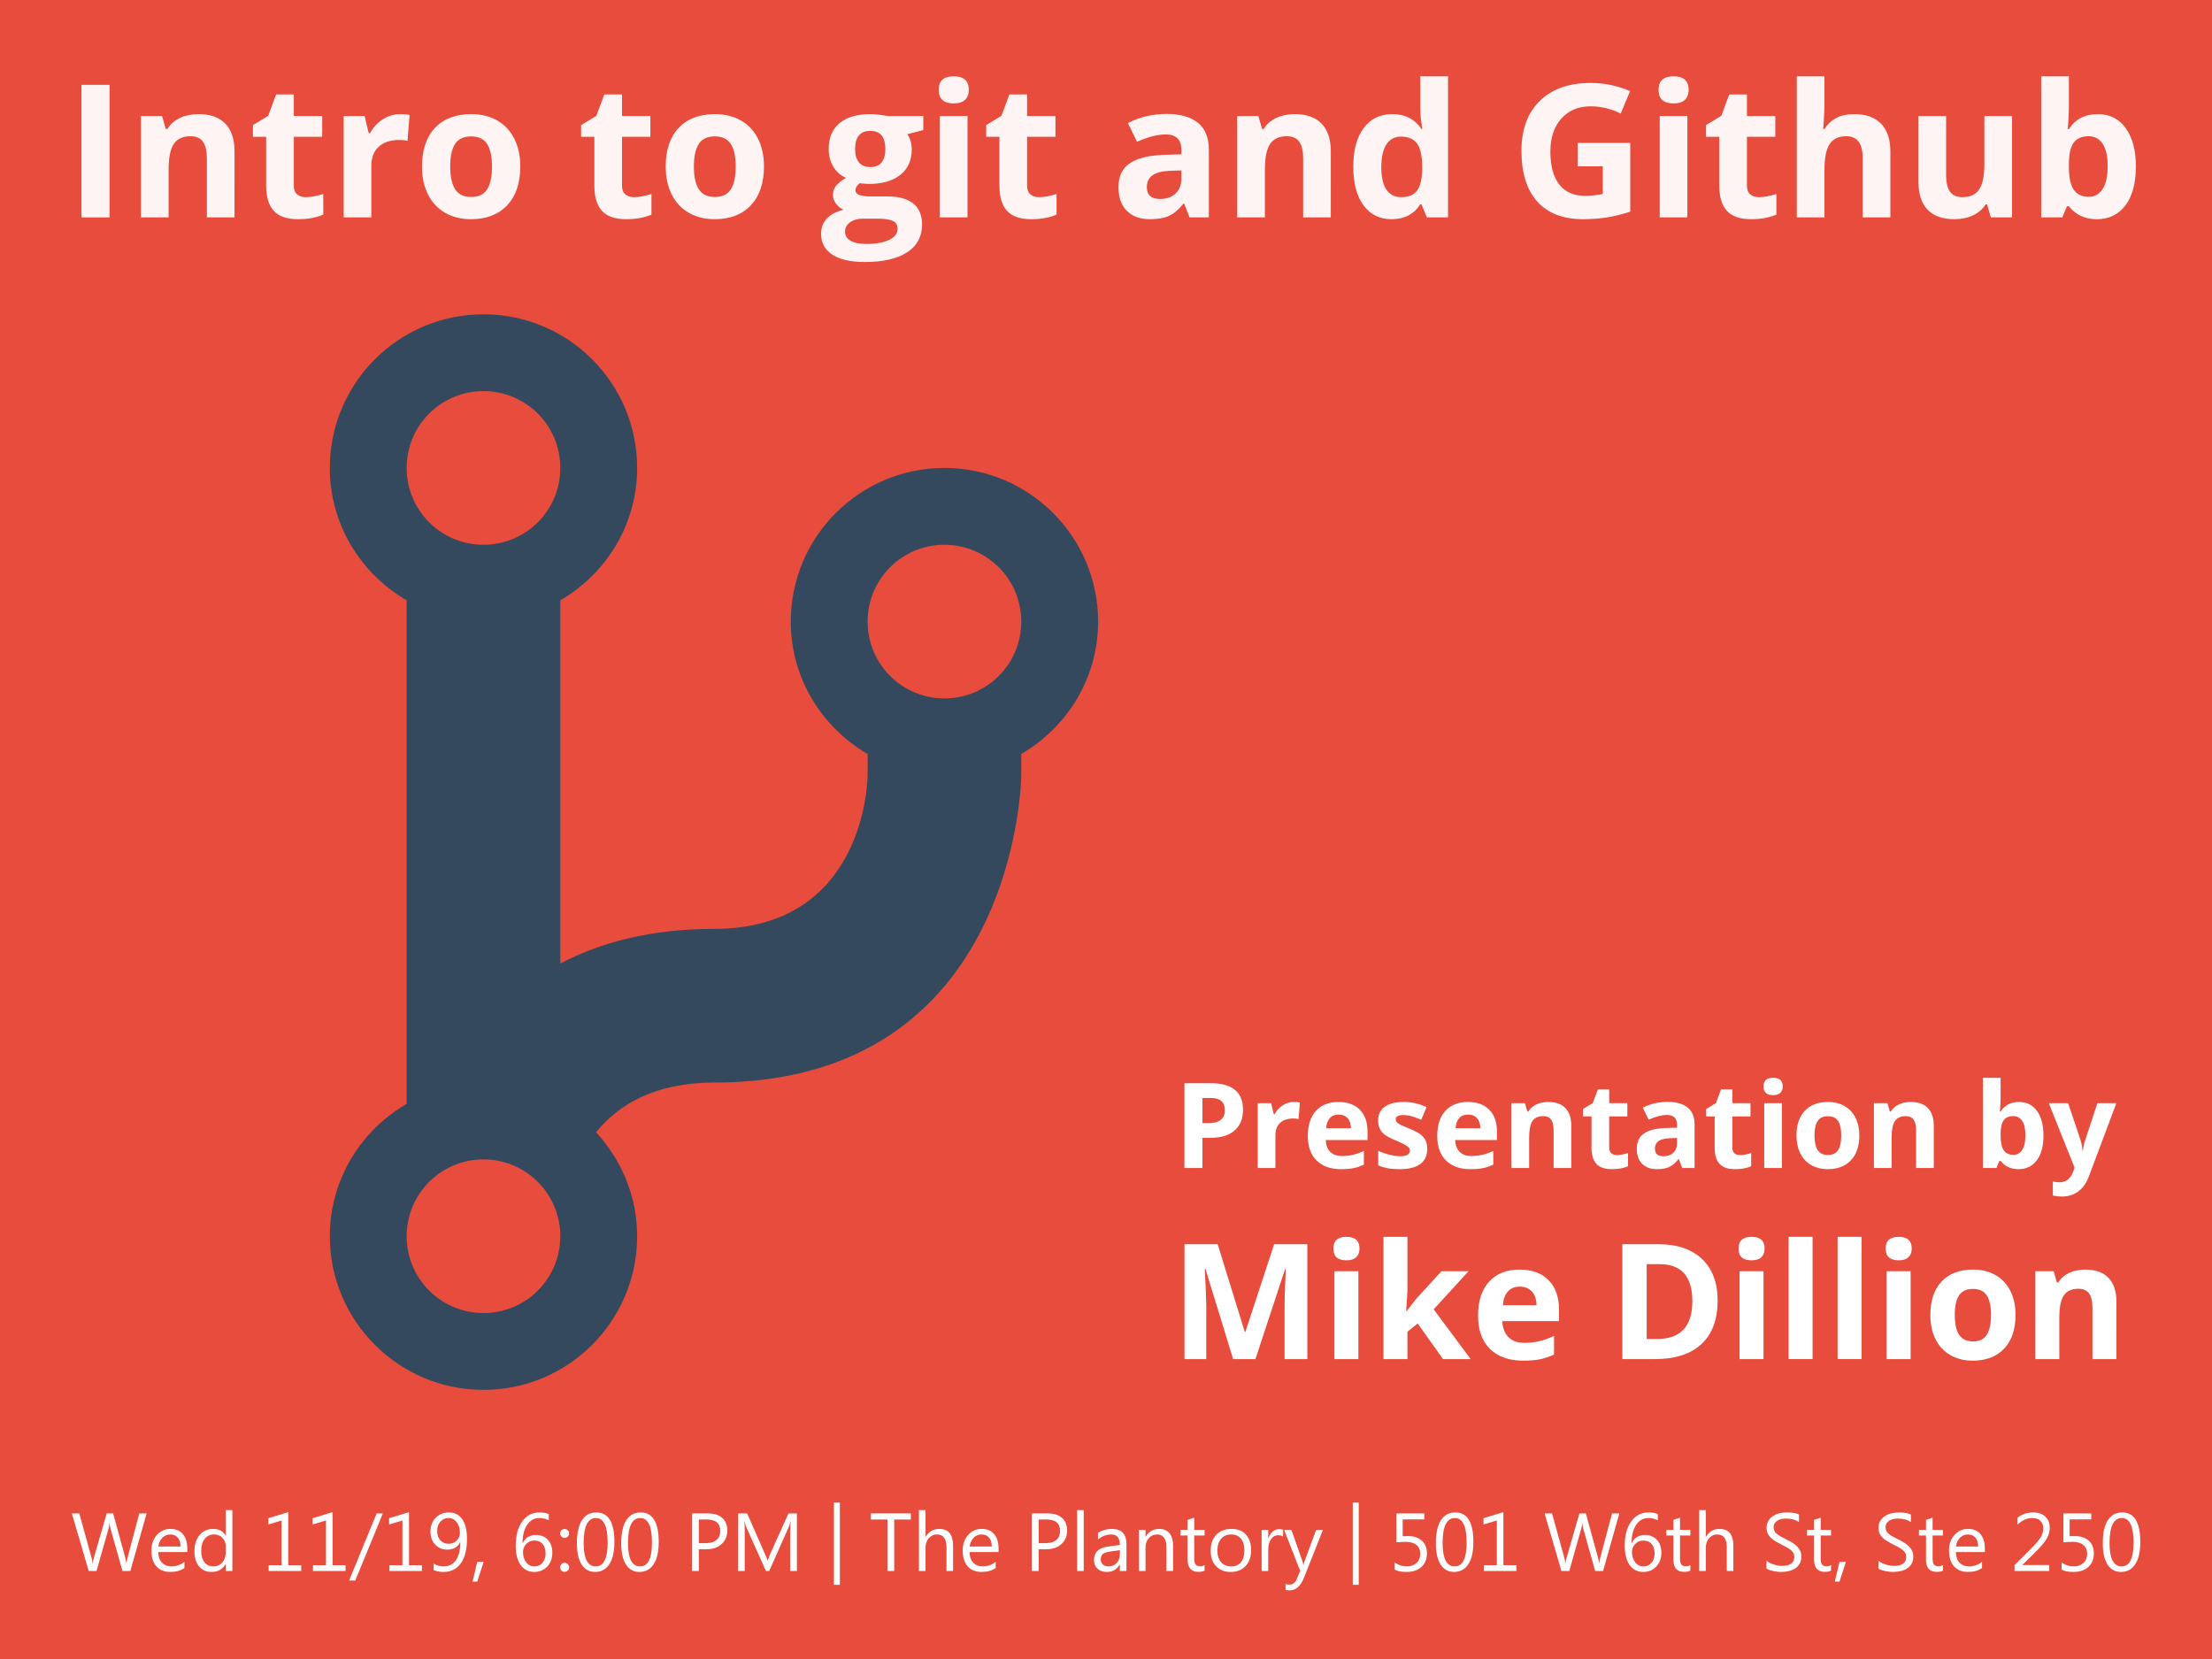 <?xml version="1.0" encoding="UTF-8" standalone="no"?>
<!-- Created with Inkscape (http://www.inkscape.org/) -->

<svg
   xmlns:dc="http://purl.org/dc/elements/1.1/"
   xmlns:cc="http://creativecommons.org/ns#"
   xmlns:rdf="http://www.w3.org/1999/02/22-rdf-syntax-ns#"
   xmlns:svg="http://www.w3.org/2000/svg"
   xmlns="http://www.w3.org/2000/svg"
   xmlns:sodipodi="http://sodipodi.sourceforge.net/DTD/sodipodi-0.dtd"
   xmlns:inkscape="http://www.inkscape.org/namespaces/inkscape"
   width="800px"
   height="600px"
   id="svg3753"
   version="1.1"
   inkscape:version="0.48.4 r9939"
   sodipodi:docname="maptimelex_20141119_card1.svg">
  <defs
     id="defs3755" />
  <sodipodi:namedview
     id="base"
     pagecolor="#ffffff"
     bordercolor="#666666"
     borderopacity="1.0"
     inkscape:pageopacity="0.0"
     inkscape:pageshadow="2"
     inkscape:zoom="0.6"
     inkscape:cx="165"
     inkscape:cy="300"
     inkscape:current-layer="layer2"
     inkscape:document-units="px"
     showgrid="false"
     showguides="true"
     inkscape:guide-bbox="true"
     inkscape:window-width="1366"
     inkscape:window-height="663"
     inkscape:window-x="-8"
     inkscape:window-y="-8"
     inkscape:window-maximized="1">
    <sodipodi:guide
       orientation="1,0"
       position="25,300"
       id="guide3761" />
    <sodipodi:guide
       orientation="1,0"
       position="775,300"
       id="guide3763" />
    <sodipodi:guide
       orientation="0,1"
       position="400,575"
       id="guide3765" />
    <sodipodi:guide
       orientation="0,1"
       position="400,25"
       id="guide3767" />
    <sodipodi:guide
       orientation="1,0"
       position="0,300"
       id="guide3769" />
    <sodipodi:guide
       orientation="0,1"
       position="400,600"
       id="guide3773" />
    <sodipodi:guide
       orientation="1,0"
       position="800,300"
       id="guide3777" />
    <sodipodi:guide
       orientation="0,1"
       position="400,0"
       id="guide3779" />
  </sodipodi:namedview>
  <g
     id="layer1"
     inkscape:label="bg"
     inkscape:groupmode="layer"
     sodipodi:insensitive="true">
    <rect
       style="color:#000000;fill:#e74c3c;fill-opacity:1;fill-rule:nonzero;stroke:none;stroke-width:1.25;marker:none;visibility:visible;display:inline;overflow:visible;enable-background:accumulate"
       id="rect4289"
       width="800"
       height="600"
       x="0"
       y="0" />
  </g>
  <g
     inkscape:groupmode="layer"
     id="layer2"
     inkscape:label="text">
    <g
       style="font-size:48px;font-style:normal;font-variant:normal;font-weight:bold;font-stretch:normal;text-align:center;line-height:125%;letter-spacing:0px;word-spacing:0px;writing-mode:lr-tb;text-anchor:middle;fill:#ffffff;fill-opacity:0.941;stroke:none;font-family:Open Sans;-inkscape-font-specification:Open Sans Bold"
       id="text4292"
       transform="matrix(1.399,0,0,1.399,-142.253,-61.281)">
      <path
         d="m 122.745,100 0,-34.266 7.266,0 0,34.266 z"
         id="path4297"
         inkscape:connector-curvature="0"
         style="fill:#ffffff;fill-opacity:0.941" />
      <path
         d="m 162.307,100 -7.148,0 0,-15.305 c -2e-5,-1.891 -0.336,-3.309 -1.008,-4.254 -0.672,-0.945 -1.742,-1.418 -3.211,-1.418 -2,2.1e-5 -3.445,0.668 -4.336,2.004 -0.891,1.336 -1.336,3.551 -1.336,6.645 l 0,12.328 -7.148,0 0,-26.203 5.461,0 0.961,3.352 0.398,0 c 0.797,-1.266 1.895,-2.223 3.293,-2.871 1.398,-0.648 2.988,-0.973 4.77,-0.973 3.047,2.7e-5 5.359,0.824 6.938,2.473 1.578,1.648 2.367,4.027 2.367,7.137 z"
         id="path4299"
         inkscape:connector-curvature="0"
         style="fill:#ffffff;fill-opacity:0.941" />
      <path
         d="m 180.753,94.773 c 1.25,5e-6 2.75,-0.273 4.5,-0.82 l 0,5.32 c -1.781,0.797 -3.969,1.195 -6.562,1.195 -2.859,0 -4.941,-0.723 -6.246,-2.168 -1.305,-1.445 -1.957,-3.613 -1.957,-6.504 l 0,-12.633 -3.422,0 0,-3.023 3.938,-2.391 2.062,-5.531 4.57,0 0,5.578 7.336,0 0,5.367 -7.336,0 0,12.633 c -2e-5,1.016 0.285,1.766 0.855,2.25 0.57,0.484 1.324,0.727 2.262,0.727 z"
         id="path4301"
         inkscape:connector-curvature="0"
         style="fill:#ffffff;fill-opacity:0.941" />
      <path
         d="m 205.151,73.305 c 0.969,2.7e-5 1.773,0.07 2.414,0.211 l -0.539,6.703 c -0.578,-0.156 -1.281,-0.234 -2.109,-0.234 -2.281,2e-5 -4.059,0.586 -5.332,1.758 -1.273,1.172 -1.91,2.813 -1.91,4.922 l 0,13.336 -7.148,0 0,-26.203 5.414,0 1.055,4.406 0.352,0 c 0.812,-1.469 1.91,-2.652 3.293,-3.551 1.383,-0.898 2.887,-1.348 4.512,-1.348 z"
         id="path4303"
         inkscape:connector-curvature="0"
         style="fill:#ffffff;fill-opacity:0.941" />
      <path
         d="m 218.065,86.852 c -1e-5,2.594 0.426,4.555 1.277,5.883 0.852,1.328 2.238,1.992 4.16,1.992 1.906,5e-6 3.277,-0.66 4.113,-1.98 0.836,-1.32 1.254,-3.285 1.254,-5.895 -2e-5,-2.594 -0.422,-4.539 -1.266,-5.836 -0.844,-1.297 -2.227,-1.945 -4.148,-1.945 -1.906,2.1e-5 -3.281,0.645 -4.125,1.934 -0.844,1.289 -1.266,3.238 -1.266,5.848 z m 18.117,0 c -3e-5,4.266 -1.125,7.602 -3.375,10.008 -2.25,2.406 -5.383,3.609 -9.398,3.609 -2.516,0 -4.734,-0.551 -6.656,-1.652 -1.922,-1.102 -3.398,-2.684 -4.43,-4.746 -1.031,-2.062 -1.547,-4.469 -1.547,-7.219 0,-4.281 1.117,-7.609 3.352,-9.984 2.234,-2.375 5.375,-3.562 9.422,-3.562 2.516,2.7e-5 4.734,0.547 6.656,1.641 1.922,1.094 3.398,2.664 4.43,4.711 1.031,2.047 1.547,4.445 1.547,7.195 z"
         id="path4305"
         inkscape:connector-curvature="0"
         style="fill:#ffffff;fill-opacity:0.941" />
      <path
         d="m 265.596,94.773 c 1.25,5e-6 2.75,-0.273 4.5,-0.82 l 0,5.32 c -1.781,0.797 -3.969,1.195 -6.562,1.195 -2.859,0 -4.941,-0.723 -6.246,-2.168 -1.305,-1.445 -1.957,-3.613 -1.957,-6.504 l 0,-12.633 -3.422,0 0,-3.023 3.938,-2.391 2.062,-5.531 4.57,0 0,5.578 7.336,0 0,5.367 -7.336,0 0,12.633 c -2e-5,1.016 0.285,1.766 0.855,2.25 0.57,0.484 1.324,0.727 2.262,0.727 z"
         id="path4307"
         inkscape:connector-curvature="0"
         style="fill:#ffffff;fill-opacity:0.941" />
      <path
         d="m 281.065,86.852 c -10e-6,2.594 0.426,4.555 1.277,5.883 0.852,1.328 2.238,1.992 4.16,1.992 1.906,5e-6 3.277,-0.66 4.113,-1.98 0.836,-1.32 1.254,-3.285 1.254,-5.895 -2e-5,-2.594 -0.422,-4.539 -1.266,-5.836 -0.844,-1.297 -2.227,-1.945 -4.148,-1.945 -1.906,2.1e-5 -3.281,0.645 -4.125,1.934 -0.844,1.289 -1.266,3.238 -1.266,5.848 z m 18.117,0 c -3e-5,4.266 -1.125,7.602 -3.375,10.008 -2.25,2.406 -5.383,3.609 -9.398,3.609 -2.516,0 -4.734,-0.551 -6.656,-1.652 -1.922,-1.102 -3.398,-2.684 -4.43,-4.746 -1.031,-2.062 -1.547,-4.469 -1.547,-7.219 0,-4.281 1.117,-7.609 3.352,-9.984 2.234,-2.375 5.375,-3.562 9.422,-3.562 2.516,2.7e-5 4.734,0.547 6.656,1.641 1.922,1.094 3.398,2.664 4.43,4.711 1.031,2.047 1.547,4.445 1.547,7.195 z"
         id="path4309"
         inkscape:connector-curvature="0"
         style="fill:#ffffff;fill-opacity:0.941" />
      <path
         d="m 340.362,73.797 0,3.633 -4.102,1.055 c 0.75,1.172 1.125,2.484 1.125,3.938 -3e-5,2.813 -0.98,5.004 -2.941,6.574 -1.961,1.57 -4.684,2.355 -8.168,2.355 l -1.289,-0.07 -1.055,-0.117 c -0.734,0.563 -1.102,1.188 -1.102,1.875 -10e-6,1.031 1.312,1.547 3.938,1.547 l 4.453,0 c 2.875,6e-6 5.066,0.617 6.574,1.852 1.508,1.234 2.262,3.047 2.262,5.438 -2e-5,3.062 -1.277,5.437 -3.832,7.125 -2.555,1.687 -6.223,2.531 -11.004,2.531 -3.656,-1e-5 -6.449,-0.637 -8.379,-1.91 -1.93,-1.273 -2.895,-3.059 -2.895,-5.355 0,-1.578 0.492,-2.898 1.477,-3.961 0.984,-1.063 2.43,-1.82 4.336,-2.273 -0.734,-0.312 -1.375,-0.824 -1.922,-1.535 -0.547,-0.711 -0.82,-1.465 -0.82,-2.262 0,-1 0.289,-1.832 0.867,-2.496 0.578,-0.664 1.414,-1.316 2.508,-1.957 -1.375,-0.594 -2.465,-1.547 -3.27,-2.859 -0.805,-1.312 -1.207,-2.859 -1.207,-4.641 -10e-6,-2.859 0.93,-5.07 2.789,-6.633 1.859,-1.562 4.516,-2.344 7.969,-2.344 0.734,2.7e-5 1.605,0.066 2.613,0.199 1.008,0.133 1.652,0.23 1.934,0.293 z m -20.227,29.906 c -10e-6,0.984 0.473,1.758 1.418,2.32 0.945,0.562 2.27,0.844 3.973,0.844 2.562,-1e-5 4.57,-0.352 6.023,-1.055 1.453,-0.703 2.18,-1.664 2.18,-2.883 -2e-5,-0.984 -0.43,-1.664 -1.289,-2.039 -0.859,-0.375 -2.188,-0.562 -3.984,-0.562 l -3.703,0 c -1.313,0 -2.41,0.309 -3.293,0.926 -0.883,0.617 -1.324,1.434 -1.324,2.449 z m 2.602,-21.328 c -10e-6,1.422 0.324,2.547 0.973,3.375 0.648,0.828 1.637,1.242 2.965,1.242 1.344,1.3e-5 2.328,-0.414 2.953,-1.242 0.625,-0.828 0.937,-1.953 0.938,-3.375 -10e-6,-3.156 -1.297,-4.734 -3.891,-4.734 -2.625,2.2e-5 -3.938,1.578 -3.938,4.734 z"
         id="path4311"
         inkscape:connector-curvature="0"
         style="fill:#ffffff;fill-opacity:0.941" />
      <path
         d="m 344.346,67.023 c 0,-2.328 1.297,-3.492 3.891,-3.492 2.594,3.6e-5 3.891,1.164 3.891,3.492 -10e-6,1.109 -0.324,1.973 -0.973,2.59 -0.648,0.617 -1.621,0.926 -2.918,0.926 -2.594,3e-5 -3.891,-1.172 -3.891,-3.516 z m 7.453,32.977 -7.148,0 0,-26.203 7.148,0 z"
         id="path4313"
         inkscape:connector-curvature="0"
         style="fill:#ffffff;fill-opacity:0.941" />
      <path
         d="m 370.315,94.773 c 1.25,5e-6 2.75,-0.273 4.5,-0.82 l 0,5.32 c -1.781,0.797 -3.969,1.195 -6.562,1.195 -2.859,0 -4.941,-0.723 -6.246,-2.168 -1.305,-1.445 -1.957,-3.613 -1.957,-6.504 l 0,-12.633 -3.422,0 0,-3.023 3.938,-2.391 2.062,-5.531 4.57,0 0,5.578 7.336,0 0,5.367 -7.336,0 0,12.633 c -2e-5,1.016 0.285,1.766 0.855,2.25 0.57,0.484 1.324,0.727 2.262,0.727 z"
         id="path4315"
         inkscape:connector-curvature="0"
         style="fill:#ffffff;fill-opacity:0.941" />
      <path
         d="m 409.198,100 -1.383,-3.563 -0.188,0 c -1.203,1.516 -2.441,2.566 -3.715,3.152 -1.273,0.586 -2.934,0.879 -4.98,0.879 -2.516,0 -4.496,-0.719 -5.941,-2.156 -1.445,-1.437 -2.168,-3.484 -2.168,-6.141 -10e-6,-2.781 0.973,-4.832 2.918,-6.152 1.945,-1.32 4.879,-2.051 8.801,-2.191 l 4.547,-0.141 0,-1.148 c -2e-5,-2.656 -1.359,-3.984 -4.078,-3.984 -2.094,2.2e-5 -4.555,0.633 -7.383,1.898 l -2.367,-4.828 c 3.016,-1.578 6.359,-2.367 10.031,-2.367 3.516,2.7e-5 6.211,0.766 8.086,2.297 1.875,1.531 2.812,3.859 2.812,6.984 l 0,17.461 z m -2.109,-12.141 -2.766,0.094 c -2.078,0.063 -3.625,0.438 -4.641,1.125 -1.016,0.688 -1.523,1.734 -1.523,3.141 -10e-6,2.016 1.156,3.023 3.469,3.023 1.656,5e-6 2.98,-0.477 3.973,-1.43 0.992,-0.953 1.488,-2.219 1.488,-3.797 z"
         id="path4317"
         inkscape:connector-curvature="0"
         style="fill:#ffffff;fill-opacity:0.941" />
      <path
         d="m 445.714,100 -7.148,0 0,-15.305 c -2e-5,-1.891 -0.336,-3.309 -1.008,-4.254 -0.672,-0.945 -1.742,-1.418 -3.211,-1.418 -2,2.1e-5 -3.445,0.668 -4.336,2.004 -0.891,1.336 -1.336,3.551 -1.336,6.645 l 0,12.328 -7.148,0 0,-26.203 5.461,0 0.961,3.352 0.398,0 c 0.797,-1.266 1.895,-2.223 3.293,-2.871 1.398,-0.648 2.988,-0.973 4.77,-0.973 3.047,2.7e-5 5.359,0.824 6.938,2.473 1.578,1.648 2.367,4.027 2.367,7.137 z"
         id="path4319"
         inkscape:connector-curvature="0"
         style="fill:#ffffff;fill-opacity:0.941" />
      <path
         d="m 461.417,100.469 c -3.078,0 -5.496,-1.195 -7.254,-3.586 -1.758,-2.391 -2.637,-5.703 -2.637,-9.938 0,-4.297 0.895,-7.645 2.684,-10.043 1.789,-2.398 4.254,-3.598 7.395,-3.598 3.297,2.7e-5 5.812,1.281 7.547,3.844 l 0.234,0 c -0.359,-1.953 -0.539,-3.695 -0.539,-5.227 l 0,-8.391 7.172,0 0,36.469 -5.484,0 -1.383,-3.398 -0.305,0 c -1.625,2.578 -4.102,3.867 -7.43,3.867 z m 2.508,-5.695 c 1.828,5e-6 3.168,-0.531 4.02,-1.594 0.852,-1.062 1.316,-2.867 1.395,-5.414 l 0,-0.773 c -2e-5,-2.812 -0.434,-4.828 -1.301,-6.047 -0.867,-1.219 -2.277,-1.828 -4.23,-1.828 -1.594,2.1e-5 -2.832,0.676 -3.715,2.027 -0.883,1.352 -1.324,3.316 -1.324,5.895 -10e-6,2.578 0.445,4.512 1.336,5.801 0.891,1.289 2.164,1.934 3.82,1.934 z"
         id="path4321"
         inkscape:connector-curvature="0"
         style="fill:#ffffff;fill-opacity:0.941" />
      <path
         d="m 509.534,80.758 13.594,0 0,17.766 c -2.203,0.719 -4.277,1.223 -6.223,1.512 -1.945,0.289 -3.934,0.434 -5.965,0.434 -5.172,0 -9.121,-1.52 -11.848,-4.559 -2.727,-3.039 -4.09,-7.402 -4.09,-13.09 0,-5.531 1.582,-9.844 4.746,-12.938 3.164,-3.094 7.551,-4.641 13.16,-4.641 3.516,3.5e-5 6.906,0.703 10.172,2.109 l -2.414,5.812 c -2.5,-1.25 -5.102,-1.875 -7.805,-1.875 -3.141,2.9e-5 -5.656,1.055 -7.547,3.164 -1.891,2.109 -2.836,4.945 -2.836,8.508 -10e-6,3.719 0.762,6.559 2.285,8.52 1.523,1.961 3.738,2.941 6.645,2.941 1.516,5e-6 3.055,-0.156 4.617,-0.469 l 0,-7.148 -6.492,0 z"
         id="path4323"
         inkscape:connector-curvature="0"
         style="fill:#ffffff;fill-opacity:0.941" />
      <path
         d="m 530.44,67.023 c 0,-2.328 1.297,-3.492 3.891,-3.492 2.594,3.6e-5 3.891,1.164 3.891,3.492 -1e-5,1.109 -0.324,1.973 -0.973,2.59 -0.648,0.617 -1.621,0.926 -2.918,0.926 -2.594,3e-5 -3.891,-1.172 -3.891,-3.516 z m 7.453,32.977 -7.148,0 0,-26.203 7.148,0 z"
         id="path4325"
         inkscape:connector-curvature="0"
         style="fill:#ffffff;fill-opacity:0.941" />
      <path
         d="m 556.409,94.773 c 1.25,5e-6 2.75,-0.273 4.5,-0.82 l 0,5.32 c -1.781,0.797 -3.969,1.195 -6.562,1.195 -2.859,0 -4.941,-0.723 -6.246,-2.168 -1.305,-1.445 -1.957,-3.613 -1.957,-6.504 l 0,-12.633 -3.422,0 0,-3.023 3.938,-2.391 2.062,-5.531 4.57,0 0,5.578 7.336,0 0,5.367 -7.336,0 0,12.633 c -2e-5,1.016 0.285,1.766 0.855,2.25 0.57,0.484 1.324,0.727 2.262,0.727 z"
         id="path4327"
         inkscape:connector-curvature="0"
         style="fill:#ffffff;fill-opacity:0.941" />
      <path
         d="m 590.37,100 -7.148,0 0,-15.305 c -2e-5,-3.781 -1.406,-5.672 -4.219,-5.672 -2,2.1e-5 -3.445,0.68 -4.336,2.039 -0.891,1.359 -1.336,3.563 -1.336,6.609 l 0,12.328 -7.148,0 0,-36.469 7.148,0 0,7.43 c -1e-5,0.578 -0.055,1.938 -0.164,4.078 l -0.164,2.109 0.375,0 c 1.594,-2.562 4.125,-3.844 7.594,-3.844 3.078,2.7e-5 5.414,0.828 7.008,2.484 1.594,1.656 2.391,4.031 2.391,7.125 z"
         id="path4329"
         inkscape:connector-curvature="0"
         style="fill:#ffffff;fill-opacity:0.941" />
      <path
         d="m 616.339,100 -0.961,-3.352 -0.375,0 c -0.766,1.219 -1.852,2.16 -3.258,2.824 -1.406,0.664 -3.008,0.996 -4.805,0.996 -3.078,0 -5.398,-0.824 -6.961,-2.473 -1.563,-1.648 -2.344,-4.02 -2.344,-7.113 l 0,-17.086 7.148,0 0,15.305 c -1e-5,1.891 0.336,3.309 1.008,4.254 0.672,0.945 1.742,1.418 3.211,1.418 2,5e-6 3.445,-0.668 4.336,-2.004 0.891,-1.336 1.336,-3.551 1.336,-6.645 l 0,-12.328 7.148,0 0,26.203 z"
         id="path4331"
         inkscape:connector-curvature="0"
         style="fill:#ffffff;fill-opacity:0.941" />
      <path
         d="m 643.948,73.305 c 3.094,2.7e-5 5.516,1.207 7.266,3.621 1.75,2.414 2.625,5.723 2.625,9.926 -3e-5,4.328 -0.902,7.68 -2.707,10.055 -1.805,2.375 -4.262,3.563 -7.371,3.563 -3.078,0 -5.492,-1.117 -7.242,-3.352 l -0.492,0 -1.195,2.883 -5.461,0 0,-36.469 7.148,0 0,8.484 c -1e-5,1.078 -0.094,2.805 -0.281,5.18 l 0.281,0 c 1.672,-2.594 4.148,-3.891 7.43,-3.891 z m -2.297,5.719 c -1.766,2.1e-5 -3.055,0.543 -3.867,1.629 -0.813,1.086 -1.234,2.879 -1.266,5.379 l 0,0.773 c -1e-5,2.813 0.418,4.828 1.254,6.047 0.836,1.219 2.16,1.828 3.973,1.828 1.469,5e-6 2.637,-0.676 3.504,-2.027 0.867,-1.352 1.301,-3.316 1.301,-5.895 -2e-5,-2.578 -0.438,-4.512 -1.312,-5.801 -0.875,-1.289 -2.07,-1.934 -3.586,-1.934 z"
         id="path4333"
         inkscape:connector-curvature="0"
         style="fill:#ffffff;fill-opacity:0.941" />
    </g>
    <g
       style="font-size:28px;font-style:normal;font-variant:normal;font-weight:normal;font-stretch:normal;text-align:center;line-height:125%;letter-spacing:0px;word-spacing:0px;text-anchor:middle;fill:#ffffff;fill-opacity:1;stroke:none;font-family:Segoe UI Emoji;-inkscape-font-specification:Segoe UI Emoji"
       id="text4335"
       transform="matrix(1.062,0,0,1.062,-6.905,42.477)">
      <path
         d="M 56.429,475.395 50.892,495 l -2.693,0 -4.033,-14.328 c -0.173,-0.611 -0.278,-1.276 -0.314,-1.996 l -0.055,0 c -0.055,0.674 -0.173,1.331 -0.355,1.969 L 39.38,495 l -2.666,0 -5.742,-19.605 2.529,0 4.17,15.039 c 0.173,0.629 0.283,1.285 0.328,1.969 l 0.068,0 c 0.046,-0.483 0.187,-1.139 0.424,-1.969 l 4.334,-15.039 2.201,0 4.156,15.148 c 0.146,0.52 0.255,1.13 0.328,1.832 l 0.055,0 c 0.036,-0.474 0.159,-1.103 0.369,-1.887 l 4.006,-15.094 z"
         id="path4340"
         inkscape:connector-curvature="0"
         style="fill:#ffffff;fill-opacity:1" />
      <path
         d="m 70.279,488.561 -9.885,0 c 0.036,1.559 0.456,2.762 1.258,3.609 0.802,0.848 1.905,1.271 3.309,1.271 1.577,0 3.026,-0.52 4.348,-1.559 l 0,2.105 c -1.23,0.893 -2.857,1.34 -4.881,1.34 -1.978,0 -3.532,-0.636 -4.662,-1.907 -1.13,-1.271 -1.695,-3.06 -1.695,-5.366 -2e-6,-2.178 0.618,-3.953 1.853,-5.325 1.235,-1.372 2.769,-2.058 4.601,-2.058 1.832,2e-5 3.249,0.592 4.252,1.777 1.003,1.185 1.504,2.83 1.504,4.936 z m -2.297,-1.9 c -0.009,-1.294 -0.321,-2.301 -0.937,-3.021 -0.615,-0.72 -1.47,-1.08 -2.563,-1.08 -1.057,2e-5 -1.955,0.378 -2.693,1.135 -0.738,0.757 -1.194,1.745 -1.367,2.967 z"
         id="path4342"
         inkscape:connector-curvature="0"
         style="fill:#ffffff;fill-opacity:1" />
      <path
         d="m 85.632,495 -2.242,0 0,-2.379 -0.055,0 c -1.039,1.805 -2.643,2.707 -4.812,2.707 -1.759,0 -3.165,-0.627 -4.218,-1.88 -1.053,-1.253 -1.579,-2.96 -1.579,-5.12 -2e-6,-2.315 0.583,-4.17 1.75,-5.564 1.167,-1.395 2.721,-2.092 4.662,-2.092 1.923,2e-5 3.322,0.757 4.197,2.27 l 0.055,0 0,-8.668 2.242,0 z m -2.242,-6.33 0,-2.064 c -1.2e-5,-1.13 -0.374,-2.087 -1.121,-2.871 -0.747,-0.784 -1.695,-1.176 -2.844,-1.176 -1.367,2e-5 -2.443,0.501 -3.227,1.504 -0.784,1.003 -1.176,2.388 -1.176,4.156 -4e-6,1.613 0.376,2.887 1.128,3.821 0.752,0.934 1.761,1.401 3.028,1.401 1.249,0 2.263,-0.451 3.042,-1.354 0.779,-0.902 1.169,-2.042 1.169,-3.418 z"
         id="path4344"
         inkscape:connector-curvature="0"
         style="fill:#ffffff;fill-opacity:1" />
      <path
         d="m 109.079,495 -11.088,0 0,-1.969 4.43,0 0,-15.23 -4.539,1.354 0,-2.133 6.781,-2.064 0,18.074 4.416,0 z"
         id="path4346"
         inkscape:connector-curvature="0"
         style="fill:#ffffff;fill-opacity:1" />
      <path
         d="m 124.173,495 -11.088,0 0,-1.969 4.43,0 0,-15.23 -4.539,1.354 0,-2.133 6.781,-2.064 0,18.074 4.416,0 z"
         id="path4348"
         inkscape:connector-curvature="0"
         style="fill:#ffffff;fill-opacity:1" />
      <path
         d="m 136.888,475.395 -9.406,22.859 -2.092,0 9.379,-22.859 z"
         id="path4350"
         inkscape:connector-curvature="0"
         style="fill:#ffffff;fill-opacity:1" />
      <path
         d="m 150.204,495 -11.088,0 0,-1.969 4.43,0 0,-15.23 -4.539,1.354 0,-2.133 6.781,-2.064 0,18.074 4.416,0 z"
         id="path4352"
         inkscape:connector-curvature="0"
         style="fill:#ffffff;fill-opacity:1" />
      <path
         d="m 154.156,494.672 0,-2.16 c 1.094,0.62 2.251,0.93 3.473,0.93 1.777,0 3.16,-0.716 4.149,-2.146 0.989,-1.431 1.483,-3.464 1.483,-6.098 -0.018,0.009 -0.036,0.009 -0.055,0 -0.839,1.686 -2.297,2.529 -4.375,2.529 -1.677,10e-6 -3.053,-0.57 -4.129,-1.709 -1.076,-1.139 -1.613,-2.607 -1.613,-4.402 0,-1.914 0.59,-3.484 1.771,-4.71 1.18,-1.226 2.691,-1.839 4.532,-1.839 1.932,2e-5 3.438,0.763 4.519,2.29 1.08,1.527 1.62,3.748 1.62,6.665 -1e-5,3.619 -0.702,6.408 -2.105,8.367 -1.404,1.96 -3.354,2.939 -5.852,2.939 -1.313,0 -2.452,-0.219 -3.418,-0.656 z m 5.031,-17.705 c -1.085,1e-5 -1.989,0.408 -2.714,1.224 -0.725,0.816 -1.087,1.853 -1.087,3.11 -1e-5,1.376 0.355,2.459 1.066,3.247 0.711,0.788 1.673,1.183 2.885,1.183 1.057,10e-6 1.953,-0.36 2.687,-1.08 0.734,-0.72 1.101,-1.6 1.101,-2.639 -1e-5,-1.486 -0.365,-2.698 -1.094,-3.637 -0.729,-0.939 -1.677,-1.408 -2.844,-1.408 z"
         id="path4354"
         inkscape:connector-curvature="0"
         style="fill:#ffffff;fill-opacity:1" />
      <path
         d="m 171.218,491.883 -2.188,6.727 -1.6,0 1.6,-6.727 z"
         id="path4356"
         inkscape:connector-curvature="0"
         style="fill:#ffffff;fill-opacity:1" />
      <path
         d="m 193.394,475.627 0,2.119 c -1.012,-0.52 -2.078,-0.779 -3.199,-0.779 -1.741,1e-5 -3.133,0.775 -4.177,2.324 -1.044,1.549 -1.565,3.623 -1.565,6.221 l 0.055,0 c 0.911,-1.85 2.406,-2.775 4.484,-2.775 1.714,10e-6 3.076,0.549 4.088,1.647 1.012,1.098 1.518,2.568 1.518,4.409 -2e-5,1.923 -0.579,3.493 -1.736,4.71 -1.158,1.217 -2.63,1.825 -4.416,1.825 -1.969,0 -3.514,-0.784 -4.635,-2.352 -1.121,-1.568 -1.682,-3.769 -1.682,-6.604 -1e-5,-3.436 0.734,-6.18 2.201,-8.23 1.467,-2.051 3.404,-3.076 5.811,-3.076 1.367,2e-5 2.452,0.187 3.254,0.561 z m -4.895,9.01 c -1.158,10e-6 -2.096,0.392 -2.816,1.176 -0.72,0.784 -1.08,1.709 -1.08,2.775 0,1.34 0.358,2.484 1.073,3.432 0.715,0.948 1.666,1.422 2.851,1.422 1.13,0 2.042,-0.412 2.734,-1.237 0.693,-0.825 1.039,-1.871 1.039,-3.138 -1e-5,-1.385 -0.333,-2.47 -0.998,-3.254 -0.665,-0.784 -1.6,-1.176 -2.803,-1.176 z"
         id="path4358"
         inkscape:connector-curvature="0"
         style="fill:#ffffff;fill-opacity:1" />
      <path
         d="m 198.767,483.734 c -0.419,2e-5 -0.777,-0.15 -1.073,-0.451 -0.296,-0.301 -0.444,-0.661 -0.444,-1.08 0,-0.419 0.148,-0.775 0.444,-1.066 0.296,-0.292 0.654,-0.437 1.073,-0.438 0.428,10e-6 0.793,0.146 1.094,0.438 0.301,0.292 0.451,0.647 0.451,1.066 -1e-5,0.419 -0.15,0.779 -0.451,1.08 -0.301,0.301 -0.665,0.451 -1.094,0.451 z m 0,11.566 c -0.419,0 -0.777,-0.15 -1.073,-0.451 -0.296,-0.301 -0.444,-0.661 -0.444,-1.08 0,-0.419 0.148,-0.782 0.444,-1.087 0.296,-0.305 0.654,-0.458 1.073,-0.458 0.428,0 0.793,0.153 1.094,0.458 0.301,0.305 0.451,0.668 0.451,1.087 -1e-5,0.419 -0.15,0.779 -0.451,1.08 -0.301,0.301 -0.665,0.451 -1.094,0.451 z"
         id="path4360"
         inkscape:connector-curvature="0"
         style="fill:#ffffff;fill-opacity:1" />
      <path
         d="m 209.144,495.328 c -1.941,0 -3.457,-0.834 -4.546,-2.502 -1.089,-1.668 -1.634,-4.079 -1.634,-7.232 0,-3.464 0.567,-6.084 1.702,-7.861 1.135,-1.777 2.773,-2.666 4.915,-2.666 4.102,2e-5 6.152,3.35 6.152,10.049 -1e-5,3.318 -0.579,5.849 -1.736,7.595 -1.158,1.745 -2.775,2.618 -4.854,2.618 z m 0.314,-18.361 c -2.798,1e-5 -4.197,2.839 -4.197,8.518 -1e-5,5.305 1.372,7.957 4.115,7.957 2.707,0 4.061,-2.698 4.061,-8.094 -1e-5,-5.587 -1.326,-8.381 -3.979,-8.381 z"
         id="path4362"
         inkscape:connector-curvature="0"
         style="fill:#ffffff;fill-opacity:1" />
      <path
         d="m 224.238,495.328 c -1.941,0 -3.457,-0.834 -4.546,-2.502 -1.089,-1.668 -1.634,-4.079 -1.634,-7.232 0,-3.464 0.567,-6.084 1.702,-7.861 1.135,-1.777 2.773,-2.666 4.915,-2.666 4.102,2e-5 6.152,3.35 6.152,10.049 -1e-5,3.318 -0.579,5.849 -1.736,7.595 -1.158,1.745 -2.775,2.618 -4.854,2.618 z m 0.314,-18.361 c -2.798,1e-5 -4.197,2.839 -4.197,8.518 -1e-5,5.305 1.372,7.957 4.115,7.957 2.707,0 4.061,-2.698 4.061,-8.094 -1e-5,-5.587 -1.326,-8.381 -3.979,-8.381 z"
         id="path4364"
         inkscape:connector-curvature="0"
         style="fill:#ffffff;fill-opacity:1" />
      <path
         d="m 244.499,487.59 0,7.41 -2.297,0 0,-19.605 5.387,0 c 2.096,2e-5 3.721,0.51 4.874,1.531 1.153,1.021 1.729,2.461 1.729,4.32 -2e-5,1.859 -0.64,3.382 -1.921,4.566 -1.281,1.185 -3.01,1.777 -5.188,1.777 z m 0,-10.117 0,8.039 2.406,0 c 1.586,10e-6 2.796,-0.362 3.63,-1.087 0.834,-0.725 1.251,-1.748 1.251,-3.069 -1e-5,-2.589 -1.531,-3.883 -4.594,-3.883 z"
         id="path4366"
         inkscape:connector-curvature="0"
         style="fill:#ffffff;fill-opacity:1" />
      <path
         d="m 277.886,495 -2.283,0 0,-13.152 c -2e-5,-1.039 0.064,-2.311 0.191,-3.814 l -0.055,0 c -0.219,0.884 -0.415,1.518 -0.588,1.9 L 268.452,495 l -1.121,0 -6.686,-14.957 c -0.191,-0.437 -0.387,-1.107 -0.588,-2.01 l -0.055,0 c 0.073,0.784 0.109,2.064 0.109,3.842 l 0,13.125 -2.215,0 0,-19.605 3.035,0 6.016,13.672 c 0.465,1.048 0.766,1.832 0.902,2.352 l 0.082,0 c 0.392,-1.076 0.706,-1.878 0.943,-2.406 l 6.139,-13.617 2.871,0 z"
         id="path4368"
         inkscape:connector-curvature="0"
         style="fill:#ffffff;fill-opacity:1" />
      <path
         d="m 292.515,499.706 -2.023,0 0,-28 2.023,0 z"
         id="path4370"
         inkscape:connector-curvature="0"
         style="fill:#ffffff;fill-opacity:1" />
      <path
         d="m 316.687,477.473 -5.66,0 0,17.527 -2.297,0 0,-17.527 -5.646,0 0,-2.078 13.604,0 z"
         id="path4372"
         inkscape:connector-curvature="0"
         style="fill:#ffffff;fill-opacity:1" />
      <path
         d="m 331.07,495 -2.242,0 0,-8.066 c -10e-6,-2.917 -1.085,-4.375 -3.254,-4.375 -1.094,2e-5 -2.014,0.422 -2.762,1.265 -0.747,0.843 -1.121,1.925 -1.121,3.247 l 0,7.93 -2.242,0 0,-20.727 2.242,0 0,9.051 0.055,0 c 1.076,-1.768 2.607,-2.652 4.594,-2.652 3.154,2e-5 4.73,1.9 4.73,5.701 z"
         id="path4374"
         inkscape:connector-curvature="0"
         style="fill:#ffffff;fill-opacity:1" />
      <path
         d="m 346.56,488.561 -9.885,0 c 0.036,1.559 0.456,2.762 1.258,3.609 0.802,0.848 1.905,1.271 3.309,1.271 1.577,0 3.026,-0.52 4.348,-1.559 l 0,2.105 c -1.23,0.893 -2.857,1.34 -4.881,1.34 -1.978,0 -3.532,-0.636 -4.662,-1.907 -1.13,-1.271 -1.695,-3.06 -1.695,-5.366 0,-2.178 0.618,-3.953 1.853,-5.325 1.235,-1.372 2.769,-2.058 4.601,-2.058 1.832,2e-5 3.249,0.592 4.252,1.777 1.003,1.185 1.504,2.83 1.504,4.936 z m -2.297,-1.9 c -0.009,-1.294 -0.321,-2.301 -0.937,-3.021 -0.615,-0.72 -1.47,-1.08 -2.563,-1.08 -1.057,2e-5 -1.955,0.378 -2.693,1.135 -0.738,0.757 -1.194,1.745 -1.367,2.967 z"
         id="path4376"
         inkscape:connector-curvature="0"
         style="fill:#ffffff;fill-opacity:1" />
      <path
         d="m 360.218,487.59 0,7.41 -2.297,0 0,-19.605 5.387,0 c 2.096,2e-5 3.721,0.51 4.874,1.531 1.153,1.021 1.729,2.461 1.729,4.32 -2e-5,1.859 -0.64,3.382 -1.921,4.566 -1.281,1.185 -3.01,1.777 -5.188,1.777 z m 0,-10.117 0,8.039 2.406,0 c 1.586,10e-6 2.796,-0.362 3.63,-1.087 0.834,-0.725 1.251,-1.748 1.251,-3.069 -1e-5,-2.589 -1.531,-3.883 -4.594,-3.883 z"
         id="path4378"
         inkscape:connector-curvature="0"
         style="fill:#ffffff;fill-opacity:1" />
      <path
         d="m 375.558,495 -2.242,0 0,-20.727 2.242,0 z"
         id="path4380"
         inkscape:connector-curvature="0"
         style="fill:#ffffff;fill-opacity:1" />
      <path
         d="m 390.118,495 -2.242,0 0,-2.188 -0.055,0 c -0.975,1.677 -2.411,2.516 -4.307,2.516 -1.395,0 -2.486,-0.369 -3.274,-1.107 -0.788,-0.738 -1.183,-1.718 -1.183,-2.939 0,-2.616 1.54,-4.138 4.621,-4.566 l 4.197,-0.588 c -1e-5,-2.379 -0.962,-3.568 -2.885,-3.568 -1.686,2e-5 -3.208,0.574 -4.566,1.723 l 0,-2.297 c 1.376,-0.875 2.962,-1.312 4.758,-1.312 3.29,2e-5 4.936,1.741 4.936,5.223 z m -2.242,-7.082 -3.377,0.465 c -1.039,0.146 -1.823,0.403 -2.352,0.772 -0.529,0.369 -0.793,1.023 -0.793,1.962 -10e-6,0.684 0.244,1.242 0.731,1.675 0.488,0.433 1.137,0.649 1.948,0.649 1.112,0 2.03,-0.39 2.755,-1.169 0.725,-0.779 1.087,-1.766 1.087,-2.96 z"
         id="path4382"
         inkscape:connector-curvature="0"
         style="fill:#ffffff;fill-opacity:1" />
      <path
         d="m 405.992,495 -2.242,0 0,-7.984 c -1e-5,-2.971 -1.085,-4.457 -3.254,-4.457 -1.121,2e-5 -2.049,0.422 -2.782,1.265 -0.734,0.843 -1.101,1.907 -1.101,3.192 l 0,7.984 -2.242,0 0,-14 2.242,0 0,2.324 0.055,0 c 1.057,-1.768 2.589,-2.652 4.594,-2.652 1.531,2e-5 2.702,0.494 3.514,1.483 0.811,0.989 1.217,2.418 1.217,4.286 z"
         id="path4384"
         inkscape:connector-curvature="0"
         style="fill:#ffffff;fill-opacity:1" />
      <path
         d="m 416.724,494.863 c -0.529,0.292 -1.226,0.438 -2.092,0.438 -2.452,0 -3.678,-1.367 -3.678,-4.102 l 0,-8.285 -2.406,0 0,-1.914 2.406,0 0,-3.418 2.242,-0.725 0,4.143 3.527,0 0,1.914 -3.527,0 0,7.889 c 0,0.939 0.16,1.609 0.479,2.01 0.319,0.401 0.848,0.602 1.586,0.602 0.565,0 1.053,-0.155 1.463,-0.465 z"
         id="path4386"
         inkscape:connector-curvature="0"
         style="fill:#ffffff;fill-opacity:1" />
      <path
         d="m 425.597,495.328 c -2.069,0 -3.721,-0.654 -4.956,-1.962 -1.235,-1.308 -1.853,-3.042 -1.853,-5.202 0,-2.352 0.643,-4.188 1.928,-5.51 1.285,-1.322 3.021,-1.982 5.209,-1.982 2.087,2e-5 3.716,0.643 4.888,1.928 1.171,1.285 1.757,3.067 1.757,5.346 -10e-6,2.233 -0.631,4.022 -1.894,5.366 -1.262,1.344 -2.955,2.017 -5.079,2.017 z m 0.164,-12.77 c -1.44,2e-5 -2.579,0.49 -3.418,1.47 -0.839,0.98 -1.258,2.331 -1.258,4.054 -1e-5,1.659 0.424,2.967 1.271,3.924 0.848,0.957 1.982,1.436 3.404,1.436 1.449,0 2.563,-0.469 3.343,-1.408 0.779,-0.939 1.169,-2.274 1.169,-4.006 -2e-5,-1.75 -0.39,-3.099 -1.169,-4.047 -0.779,-0.948 -1.894,-1.422 -3.343,-1.422 z"
         id="path4388"
         inkscape:connector-curvature="0"
         style="fill:#ffffff;fill-opacity:1" />
      <path
         d="m 443.452,483.27 c -0.392,-0.301 -0.957,-0.451 -1.695,-0.451 -0.957,1e-5 -1.757,0.451 -2.399,1.354 -0.643,0.902 -0.964,2.133 -0.964,3.691 l 0,7.137 -2.242,0 0,-14 2.242,0 0,2.885 0.055,0 c 0.319,-0.984 0.807,-1.752 1.463,-2.304 0.656,-0.551 1.39,-0.827 2.201,-0.827 0.583,10e-6 1.03,0.064 1.34,0.191 z"
         id="path4390"
         inkscape:connector-curvature="0"
         style="fill:#ffffff;fill-opacity:1" />
      <path
         d="m 457.029,481 -6.439,16.242 c -1.148,2.898 -2.762,4.348 -4.84,4.348 -0.583,0 -1.071,-0.059 -1.463,-0.178 l 0,-2.01 c 0.483,0.164 0.925,0.246 1.326,0.246 1.13,-10e-6 1.978,-0.674 2.543,-2.023 L 449.277,494.973 443.808,481 l 2.488,0 3.787,10.773 c 0.046,0.137 0.141,0.492 0.287,1.066 l 0.082,0 c 0.046,-0.219 0.137,-0.565 0.273,-1.039 L 454.704,481 z"
         id="path4392"
         inkscape:connector-curvature="0"
         style="fill:#ffffff;fill-opacity:1" />
      <path
         d="m 469.21,499.706 -2.023,0 0,-28 2.023,0 z"
         id="path4394"
         inkscape:connector-curvature="0"
         style="fill:#ffffff;fill-opacity:1" />
      <path
         d="m 481.46,494.521 0,-2.379 c 1.34,0.866 2.702,1.299 4.088,1.299 1.385,0 2.502,-0.392 3.35,-1.176 0.848,-0.784 1.271,-1.823 1.271,-3.117 -1e-5,-1.285 -0.433,-2.288 -1.299,-3.008 -0.866,-0.72 -2.105,-1.08 -3.719,-1.08 -0.547,1e-5 -1.572,0.055 -3.076,0.164 l 0,-9.83 9.488,0 0,2.023 -7.369,0 0,5.742 c 0.602,-0.036 1.158,-0.055 1.668,-0.055 2.096,1e-5 3.719,0.526 4.867,1.579 1.148,1.053 1.723,2.495 1.723,4.327 -10e-6,1.896 -0.618,3.423 -1.853,4.58 -1.235,1.158 -2.928,1.736 -5.079,1.736 -1.814,0 -3.167,-0.269 -4.061,-0.807 z"
         id="path4396"
         inkscape:connector-curvature="0"
         style="fill:#ffffff;fill-opacity:1" />
      <path
         d="m 501.667,495.328 c -1.941,0 -3.457,-0.834 -4.546,-2.502 -1.089,-1.668 -1.634,-4.079 -1.634,-7.232 0,-3.464 0.567,-6.084 1.702,-7.861 1.135,-1.777 2.773,-2.666 4.915,-2.666 4.102,2e-5 6.152,3.35 6.152,10.049 -10e-6,3.318 -0.579,5.849 -1.736,7.595 -1.158,1.745 -2.775,2.618 -4.854,2.618 z m 0.314,-18.361 c -2.798,1e-5 -4.197,2.839 -4.197,8.518 -10e-6,5.305 1.372,7.957 4.115,7.957 2.707,0 4.061,-2.698 4.061,-8.094 -2e-5,-5.587 -1.326,-8.381 -3.979,-8.381 z"
         id="path4398"
         inkscape:connector-curvature="0"
         style="fill:#ffffff;fill-opacity:1" />
      <path
         d="m 522.9,495 -11.088,0 0,-1.969 4.43,0 0,-15.23 -4.539,1.354 0,-2.133 6.781,-2.064 0,18.074 4.416,0 z"
         id="path4400"
         inkscape:connector-curvature="0"
         style="fill:#ffffff;fill-opacity:1" />
      <path
         d="M 557.968,475.395 552.431,495 l -2.693,0 -4.033,-14.328 c -0.173,-0.611 -0.278,-1.276 -0.314,-1.996 l -0.055,0 c -0.055,0.674 -0.173,1.331 -0.355,1.969 L 540.919,495 l -2.666,0 -5.742,-19.605 2.529,0 4.17,15.039 c 0.173,0.629 0.283,1.285 0.328,1.969 l 0.068,0 c 0.046,-0.483 0.187,-1.139 0.424,-1.969 l 4.334,-15.039 2.201,0 4.156,15.148 c 0.146,0.52 0.255,1.13 0.328,1.832 l 0.055,0 c 0.036,-0.474 0.159,-1.103 0.369,-1.887 l 4.006,-15.094 z"
         id="path4402"
         inkscape:connector-curvature="0"
         style="fill:#ffffff;fill-opacity:1" />
      <path
         d="m 571.066,475.627 0,2.119 c -1.012,-0.52 -2.078,-0.779 -3.199,-0.779 -1.741,1e-5 -3.133,0.775 -4.177,2.324 -1.044,1.549 -1.565,3.623 -1.565,6.221 l 0.055,0 c 0.911,-1.85 2.406,-2.775 4.484,-2.775 1.714,10e-6 3.076,0.549 4.088,1.647 1.012,1.098 1.518,2.568 1.518,4.409 -10e-6,1.923 -0.579,3.493 -1.736,4.71 -1.158,1.217 -2.63,1.825 -4.416,1.825 -1.969,0 -3.514,-0.784 -4.635,-2.352 -1.121,-1.568 -1.682,-3.769 -1.682,-6.604 0,-3.436 0.734,-6.18 2.201,-8.23 1.467,-2.051 3.404,-3.076 5.811,-3.076 1.367,2e-5 2.452,0.187 3.254,0.561 z m -4.895,9.01 c -1.158,10e-6 -2.096,0.392 -2.816,1.176 -0.72,0.784 -1.08,1.709 -1.08,2.775 0,1.34 0.358,2.484 1.073,3.432 0.715,0.948 1.666,1.422 2.851,1.422 1.13,0 2.042,-0.412 2.734,-1.237 0.693,-0.825 1.039,-1.871 1.039,-3.138 -2e-5,-1.385 -0.333,-2.47 -0.998,-3.254 -0.665,-0.784 -1.6,-1.176 -2.803,-1.176 z"
         id="path4404"
         inkscape:connector-curvature="0"
         style="fill:#ffffff;fill-opacity:1" />
      <path
         d="m 582.154,494.863 c -0.529,0.292 -1.226,0.438 -2.092,0.438 -2.452,0 -3.678,-1.367 -3.678,-4.102 l 0,-8.285 -2.406,0 0,-1.914 2.406,0 0,-3.418 2.242,-0.725 0,4.143 3.527,0 0,1.914 -3.527,0 0,7.889 c 0,0.939 0.16,1.609 0.479,2.01 0.319,0.401 0.848,0.602 1.586,0.602 0.565,0 1.053,-0.155 1.463,-0.465 z"
         id="path4406"
         inkscape:connector-curvature="0"
         style="fill:#ffffff;fill-opacity:1" />
      <path
         d="m 596.796,495 -2.242,0 0,-8.066 c -2e-5,-2.917 -1.085,-4.375 -3.254,-4.375 -1.094,2e-5 -2.014,0.422 -2.762,1.265 -0.747,0.843 -1.121,1.925 -1.121,3.247 l 0,7.93 -2.242,0 0,-20.727 2.242,0 0,9.051 0.055,0 c 1.076,-1.768 2.607,-2.652 4.594,-2.652 3.154,2e-5 4.73,1.9 4.73,5.701 z"
         id="path4408"
         inkscape:connector-curvature="0"
         style="fill:#ffffff;fill-opacity:1" />
      <path
         d="m 608.076,494.207 0,-2.707 c 0.31,0.273 0.681,0.52 1.114,0.738 0.433,0.219 0.889,0.403 1.367,0.554 0.479,0.15 0.959,0.267 1.442,0.349 0.483,0.082 0.93,0.123 1.34,0.123 1.413,0 2.468,-0.262 3.165,-0.786 0.697,-0.524 1.046,-1.278 1.046,-2.263 -1e-5,-0.529 -0.116,-0.989 -0.349,-1.381 -0.232,-0.392 -0.554,-0.75 -0.964,-1.073 -0.41,-0.324 -0.896,-0.633 -1.456,-0.93 -0.561,-0.296 -1.164,-0.608 -1.812,-0.937 -0.684,-0.346 -1.322,-0.697 -1.914,-1.053 -0.592,-0.355 -1.107,-0.747 -1.545,-1.176 -0.438,-0.428 -0.782,-0.914 -1.032,-1.456 -0.251,-0.542 -0.376,-1.178 -0.376,-1.907 0,-0.893 0.196,-1.67 0.588,-2.331 0.392,-0.661 0.907,-1.205 1.545,-1.634 0.638,-0.428 1.365,-0.747 2.181,-0.957 0.816,-0.21 1.647,-0.314 2.495,-0.314 1.932,2e-5 3.34,0.232 4.225,0.697 l 0,2.584 c -1.158,-0.802 -2.643,-1.203 -4.457,-1.203 -0.501,2e-5 -1.003,0.052 -1.504,0.157 -0.501,0.105 -0.948,0.276 -1.34,0.513 -0.392,0.237 -0.711,0.542 -0.957,0.916 -0.246,0.374 -0.369,0.829 -0.369,1.367 0,0.501 0.093,0.934 0.28,1.299 0.187,0.365 0.463,0.697 0.827,0.998 0.365,0.301 0.809,0.592 1.333,0.875 0.524,0.283 1.128,0.592 1.812,0.93 0.702,0.346 1.367,0.711 1.996,1.094 0.629,0.383 1.18,0.807 1.654,1.271 0.474,0.465 0.85,0.98 1.128,1.545 0.278,0.565 0.417,1.212 0.417,1.941 -1e-5,0.966 -0.189,1.784 -0.567,2.454 -0.378,0.67 -0.889,1.215 -1.531,1.634 -0.643,0.419 -1.383,0.722 -2.222,0.909 -0.839,0.187 -1.723,0.28 -2.652,0.28 -0.31,0 -0.693,-0.025 -1.148,-0.075 -0.456,-0.05 -0.921,-0.123 -1.395,-0.219 -0.474,-0.096 -0.923,-0.214 -1.347,-0.355 -0.424,-0.141 -0.763,-0.298 -1.019,-0.472 z"
         id="path4410"
         inkscape:connector-curvature="0"
         style="fill:#ffffff;fill-opacity:1" />
      <path
         d="m 630.06,494.863 c -0.529,0.292 -1.226,0.438 -2.092,0.438 -2.452,0 -3.678,-1.367 -3.678,-4.102 l 0,-8.285 -2.406,0 0,-1.914 2.406,0 0,-3.418 2.242,-0.725 0,4.143 3.527,0 0,1.914 -3.527,0 0,7.889 c 0,0.939 0.16,1.609 0.479,2.01 0.319,0.401 0.848,0.602 1.586,0.602 0.565,0 1.053,-0.155 1.463,-0.465 z"
         id="path4412"
         inkscape:connector-curvature="0"
         style="fill:#ffffff;fill-opacity:1" />
      <path
         d="m 635.132,491.883 -2.188,6.727 -1.6,0 1.6,-6.727 z"
         id="path4414"
         inkscape:connector-curvature="0"
         style="fill:#ffffff;fill-opacity:1" />
      <path
         d="m 646.193,494.207 0,-2.707 c 0.31,0.273 0.681,0.52 1.114,0.738 0.433,0.219 0.889,0.403 1.367,0.554 0.479,0.15 0.959,0.267 1.442,0.349 0.483,0.082 0.93,0.123 1.34,0.123 1.413,0 2.468,-0.262 3.165,-0.786 0.697,-0.524 1.046,-1.278 1.046,-2.263 -10e-6,-0.529 -0.116,-0.989 -0.349,-1.381 -0.232,-0.392 -0.554,-0.75 -0.964,-1.073 -0.41,-0.324 -0.896,-0.633 -1.456,-0.93 -0.561,-0.296 -1.164,-0.608 -1.812,-0.937 -0.684,-0.346 -1.322,-0.697 -1.914,-1.053 -0.592,-0.355 -1.107,-0.747 -1.545,-1.176 -0.438,-0.428 -0.782,-0.914 -1.032,-1.456 -0.251,-0.542 -0.376,-1.178 -0.376,-1.907 0,-0.893 0.196,-1.67 0.588,-2.331 0.392,-0.661 0.907,-1.205 1.545,-1.634 0.638,-0.428 1.365,-0.747 2.181,-0.957 0.816,-0.21 1.647,-0.314 2.495,-0.314 1.932,2e-5 3.34,0.232 4.225,0.697 l 0,2.584 c -1.158,-0.802 -2.643,-1.203 -4.457,-1.203 -0.501,2e-5 -1.003,0.052 -1.504,0.157 -0.501,0.105 -0.948,0.276 -1.34,0.513 -0.392,0.237 -0.711,0.542 -0.957,0.916 -0.246,0.374 -0.369,0.829 -0.369,1.367 0,0.501 0.093,0.934 0.28,1.299 0.187,0.365 0.463,0.697 0.827,0.998 0.365,0.301 0.809,0.592 1.333,0.875 0.524,0.283 1.128,0.592 1.812,0.93 0.702,0.346 1.367,0.711 1.996,1.094 0.629,0.383 1.18,0.807 1.654,1.271 0.474,0.465 0.85,0.98 1.128,1.545 0.278,0.565 0.417,1.212 0.417,1.941 -2e-5,0.966 -0.189,1.784 -0.567,2.454 -0.378,0.67 -0.889,1.215 -1.531,1.634 -0.643,0.419 -1.383,0.722 -2.222,0.909 -0.839,0.187 -1.723,0.28 -2.652,0.28 -0.31,0 -0.693,-0.025 -1.148,-0.075 -0.456,-0.05 -0.921,-0.123 -1.395,-0.219 -0.474,-0.096 -0.923,-0.214 -1.347,-0.355 -0.424,-0.141 -0.763,-0.298 -1.019,-0.472 z"
         id="path4416"
         inkscape:connector-curvature="0"
         style="fill:#ffffff;fill-opacity:1" />
      <path
         d="m 668.177,494.863 c -0.529,0.292 -1.226,0.438 -2.092,0.438 -2.452,0 -3.678,-1.367 -3.678,-4.102 l 0,-8.285 -2.406,0 0,-1.914 2.406,0 0,-3.418 2.242,-0.725 0,4.143 3.527,0 0,1.914 -3.527,0 0,7.889 c -1e-5,0.939 0.16,1.609 0.479,2.01 0.319,0.401 0.848,0.602 1.586,0.602 0.565,0 1.053,-0.155 1.463,-0.465 z"
         id="path4418"
         inkscape:connector-curvature="0"
         style="fill:#ffffff;fill-opacity:1" />
      <path
         d="m 682.451,488.561 -9.885,0 c 0.036,1.559 0.456,2.762 1.258,3.609 0.802,0.848 1.905,1.271 3.309,1.271 1.577,0 3.026,-0.52 4.348,-1.559 l 0,2.105 c -1.23,0.893 -2.857,1.34 -4.881,1.34 -1.978,0 -3.532,-0.636 -4.662,-1.907 -1.13,-1.271 -1.695,-3.06 -1.695,-5.366 0,-2.178 0.618,-3.953 1.853,-5.325 1.235,-1.372 2.769,-2.058 4.601,-2.058 1.832,2e-5 3.249,0.592 4.252,1.777 1.003,1.185 1.504,2.83 1.504,4.936 z m -2.297,-1.9 c -0.009,-1.294 -0.321,-2.301 -0.937,-3.021 -0.615,-0.72 -1.47,-1.08 -2.563,-1.08 -1.057,2e-5 -1.955,0.378 -2.693,1.135 -0.738,0.757 -1.194,1.745 -1.367,2.967 z"
         id="path4420"
         inkscape:connector-curvature="0"
         style="fill:#ffffff;fill-opacity:1" />
      <path
         d="m 704.367,495 -11.812,0 0,-1.996 5.715,-5.729 c 1.458,-1.458 2.5,-2.673 3.124,-3.644 0.624,-0.971 0.937,-2.007 0.937,-3.11 -10e-6,-1.13 -0.324,-2.005 -0.971,-2.625 -0.647,-0.62 -1.568,-0.93 -2.762,-0.93 -1.75,1e-5 -3.427,0.747 -5.031,2.242 l 0,-2.352 c 1.531,-1.194 3.313,-1.791 5.346,-1.791 1.75,2e-5 3.126,0.474 4.129,1.422 1.003,0.948 1.504,2.219 1.504,3.814 -10e-6,1.258 -0.346,2.486 -1.039,3.685 -0.693,1.199 -1.937,2.687 -3.732,4.464 l -4.525,4.471 0,0.055 9.119,0 z"
         id="path4422"
         inkscape:connector-curvature="0"
         style="fill:#ffffff;fill-opacity:1" />
      <path
         d="m 708.577,494.521 0,-2.379 c 1.34,0.866 2.702,1.299 4.088,1.299 1.385,0 2.502,-0.392 3.35,-1.176 0.848,-0.784 1.271,-1.823 1.271,-3.117 -10e-6,-1.285 -0.433,-2.288 -1.299,-3.008 -0.866,-0.72 -2.105,-1.08 -3.719,-1.08 -0.547,1e-5 -1.572,0.055 -3.076,0.164 l 0,-9.83 9.488,0 0,2.023 -7.369,0 0,5.742 c 0.602,-0.036 1.158,-0.055 1.668,-0.055 2.096,1e-5 3.719,0.526 4.867,1.579 1.148,1.053 1.723,2.495 1.723,4.327 -10e-6,1.896 -0.618,3.423 -1.853,4.58 -1.235,1.158 -2.928,1.736 -5.079,1.736 -1.814,0 -3.167,-0.269 -4.061,-0.807 z"
         id="path4424"
         inkscape:connector-curvature="0"
         style="fill:#ffffff;fill-opacity:1" />
      <path
         d="m 728.785,495.328 c -1.941,0 -3.457,-0.834 -4.546,-2.502 -1.089,-1.668 -1.634,-4.079 -1.634,-7.232 0,-3.464 0.567,-6.084 1.702,-7.861 1.135,-1.777 2.773,-2.666 4.915,-2.666 4.102,2e-5 6.152,3.35 6.152,10.049 -10e-6,3.318 -0.579,5.849 -1.736,7.595 -1.158,1.745 -2.775,2.618 -4.854,2.618 z m 0.314,-18.361 c -2.798,1e-5 -4.197,2.839 -4.197,8.518 0,5.305 1.372,7.957 4.115,7.957 2.707,0 4.061,-2.698 4.061,-8.094 -1e-5,-5.587 -1.326,-8.381 -3.979,-8.381 z"
         id="path4426"
         inkscape:connector-curvature="0"
         style="fill:#ffffff;fill-opacity:1" />
    </g>
    <g
       id="g4624"
       transform="matrix(1.124,0,0,1.124,2.917,-65.292)">
      <path
         d="m 384.299,419.474 1.903,0 c 1.778,2e-5 3.109,-0.351 3.992,-1.054 0.883,-0.703 1.325,-1.726 1.325,-3.069 -3e-5,-1.356 -0.37,-2.357 -1.11,-3.004 -0.74,-0.647 -1.9,-0.97 -3.479,-0.97 l -2.63,0 z m 13.059,-4.328 c -2e-5,2.935 -0.917,5.18 -2.752,6.735 -1.834,1.555 -4.443,2.332 -7.826,2.332 l -2.481,0 0,9.701 -5.783,0 0,-27.275 8.712,0 c 3.308,3e-5 5.824,0.712 7.546,2.136 1.723,1.424 2.584,3.548 2.584,6.371 z"
         id="path4520"
         inkscape:connector-curvature="0"
         style="font-size:28px;font-style:normal;font-variant:normal;font-weight:bold;font-stretch:normal;line-height:125%;letter-spacing:0px;word-spacing:0px;fill:#ffffff;fill-opacity:1;stroke:none;font-family:Open Sans;-inkscape-font-specification:Open Sans Bold" />
      <path
         d="m 413.738,412.665 c 0.771,2e-5 1.412,0.056 1.922,0.168 l -0.429,5.336 c -0.46,-0.124 -1.02,-0.187 -1.679,-0.187 -1.816,10e-6 -3.231,0.466 -4.244,1.399 -1.014,0.933 -1.52,2.239 -1.52,3.918 l 0,10.615 -5.69,0 0,-20.857 4.309,0 0.84,3.507 0.28,0 c 0.647,-1.169 1.52,-2.111 2.621,-2.826 1.101,-0.715 2.298,-1.073 3.591,-1.073 z"
         id="path4522"
         inkscape:connector-curvature="0"
         style="font-size:28px;font-style:normal;font-variant:normal;font-weight:bold;font-stretch:normal;line-height:125%;letter-spacing:0px;word-spacing:0px;fill:#ffffff;fill-opacity:1;stroke:none;font-family:Open Sans;-inkscape-font-specification:Open Sans Bold" />
      <path
         d="m 428.121,416.713 c -1.206,2e-5 -2.152,0.382 -2.836,1.147 -0.684,0.765 -1.076,1.85 -1.175,3.255 l 7.985,0 c -0.025,-1.405 -0.392,-2.491 -1.101,-3.255 -0.709,-0.765 -1.667,-1.147 -2.873,-1.147 z m 0.802,17.574 c -3.358,0 -5.982,-0.927 -7.873,-2.78 -1.89,-1.853 -2.836,-4.477 -2.836,-7.873 0,-3.495 0.874,-6.197 2.621,-8.106 1.747,-1.909 4.163,-2.864 7.248,-2.864 2.948,2e-5 5.242,0.84 6.884,2.519 1.642,1.679 2.463,3.999 2.463,6.959 l 0,2.761 -13.451,0 c 0.062,1.617 0.541,2.879 1.436,3.787 0.895,0.908 2.152,1.362 3.768,1.362 1.256,0 2.444,-0.131 3.563,-0.392 1.119,-0.261 2.288,-0.678 3.507,-1.25 l 0,4.403 c -0.995,0.497 -2.058,0.867 -3.19,1.11 -1.132,0.243 -2.512,0.364 -4.142,0.364 z"
         id="path4524"
         inkscape:connector-curvature="0"
         style="font-size:28px;font-style:normal;font-variant:normal;font-weight:bold;font-stretch:normal;line-height:125%;letter-spacing:0px;word-spacing:0px;fill:#ffffff;fill-opacity:1;stroke:none;font-family:Open Sans;-inkscape-font-specification:Open Sans Bold" />
      <path
         d="m 456.646,427.72 c -10e-6,2.139 -0.743,3.768 -2.229,4.888 -1.486,1.119 -3.709,1.679 -6.669,1.679 -1.517,0 -2.811,-0.103 -3.88,-0.308 -1.07,-0.205 -2.071,-0.507 -3.004,-0.905 l 0,-4.701 c 1.057,0.497 2.248,0.914 3.573,1.25 1.325,0.336 2.491,0.504 3.498,0.504 2.065,0 3.097,-0.597 3.097,-1.791 -1e-5,-0.448 -0.137,-0.812 -0.41,-1.091 -0.274,-0.28 -0.746,-0.597 -1.418,-0.951 -0.672,-0.354 -1.567,-0.768 -2.686,-1.241 -1.604,-0.672 -2.783,-1.293 -3.535,-1.866 -0.752,-0.572 -1.3,-1.228 -1.642,-1.968 -0.342,-0.74 -0.513,-1.651 -0.513,-2.733 0,-1.853 0.718,-3.287 2.155,-4.3 1.436,-1.014 3.473,-1.52 6.11,-1.52 2.512,2e-5 4.956,0.547 7.332,1.642 l -1.716,4.104 c -1.045,-0.448 -2.021,-0.815 -2.929,-1.101 -0.908,-0.286 -1.834,-0.429 -2.78,-0.429 -1.679,2e-5 -2.519,0.454 -2.519,1.362 -2e-5,0.51 0.271,0.951 0.812,1.325 0.541,0.373 1.726,0.927 3.554,1.66 1.629,0.659 2.823,1.275 3.582,1.847 0.759,0.572 1.318,1.231 1.679,1.978 0.361,0.746 0.541,1.635 0.541,2.668 z"
         id="path4526"
         inkscape:connector-curvature="0"
         style="font-size:28px;font-style:normal;font-variant:normal;font-weight:bold;font-stretch:normal;line-height:125%;letter-spacing:0px;word-spacing:0px;fill:#ffffff;fill-opacity:1;stroke:none;font-family:Open Sans;-inkscape-font-specification:Open Sans Bold" />
      <path
         d="m 469.761,416.713 c -1.206,2e-5 -2.152,0.382 -2.836,1.147 -0.684,0.765 -1.076,1.85 -1.175,3.255 l 7.985,0 c -0.025,-1.405 -0.392,-2.491 -1.101,-3.255 -0.709,-0.765 -1.667,-1.147 -2.873,-1.147 z m 0.802,17.574 c -3.358,0 -5.982,-0.927 -7.873,-2.78 -1.89,-1.853 -2.836,-4.477 -2.836,-7.873 0,-3.495 0.874,-6.197 2.621,-8.106 1.747,-1.909 4.163,-2.864 7.248,-2.864 2.948,2e-5 5.242,0.84 6.884,2.519 1.642,1.679 2.463,3.999 2.463,6.959 l 0,2.761 -13.451,0 c 0.062,1.617 0.541,2.879 1.437,3.787 0.895,0.908 2.152,1.362 3.768,1.362 1.256,0 2.444,-0.131 3.563,-0.392 1.119,-0.261 2.288,-0.678 3.507,-1.25 l 0,4.403 c -0.995,0.497 -2.058,0.867 -3.19,1.11 -1.132,0.243 -2.512,0.364 -4.142,0.364 z"
         id="path4528"
         inkscape:connector-curvature="0"
         style="font-size:28px;font-style:normal;font-variant:normal;font-weight:bold;font-stretch:normal;line-height:125%;letter-spacing:0px;word-spacing:0px;fill:#ffffff;fill-opacity:1;stroke:none;font-family:Open Sans;-inkscape-font-specification:Open Sans Bold" />
      <path
         d="m 502.986,433.914 -5.69,0 0,-12.182 c -2e-5,-1.505 -0.267,-2.634 -0.802,-3.386 -0.535,-0.752 -1.387,-1.129 -2.556,-1.129 -1.592,1e-5 -2.742,0.532 -3.451,1.595 -0.709,1.063 -1.063,2.826 -1.063,5.289 l 0,9.813 -5.69,0 0,-20.857 4.347,0 0.765,2.668 0.317,0 c 0.634,-1.007 1.508,-1.769 2.621,-2.285 1.113,-0.516 2.379,-0.774 3.796,-0.774 2.425,2e-5 4.266,0.656 5.522,1.968 1.256,1.312 1.884,3.206 1.884,5.681 z"
         id="path4530"
         inkscape:connector-curvature="0"
         style="font-size:28px;font-style:normal;font-variant:normal;font-weight:bold;font-stretch:normal;line-height:125%;letter-spacing:0px;word-spacing:0px;fill:#ffffff;fill-opacity:1;stroke:none;font-family:Open Sans;-inkscape-font-specification:Open Sans Bold" />
      <path
         d="m 517.668,429.754 c 0.995,0 2.189,-0.218 3.582,-0.653 l 0,4.235 c -1.418,0.634 -3.159,0.951 -5.224,0.951 -2.276,0 -3.933,-0.575 -4.972,-1.726 -1.038,-1.15 -1.558,-2.876 -1.558,-5.177 l 0,-10.055 -2.724,0 0,-2.407 3.134,-1.903 1.642,-4.403 3.638,0 0,4.44 5.839,0 0,4.272 -5.839,0 0,10.055 c 0,0.808 0.227,1.405 0.681,1.791 0.454,0.386 1.054,0.578 1.8,0.578 z"
         id="path4532"
         inkscape:connector-curvature="0"
         style="font-size:28px;font-style:normal;font-variant:normal;font-weight:bold;font-stretch:normal;line-height:125%;letter-spacing:0px;word-spacing:0px;fill:#ffffff;fill-opacity:1;stroke:none;font-family:Open Sans;-inkscape-font-specification:Open Sans Bold" />
      <path
         d="m 538.693,433.914 -1.101,-2.836 -0.149,0 c -0.958,1.206 -1.943,2.043 -2.957,2.509 -1.014,0.466 -2.335,0.7 -3.964,0.7 -2.002,0 -3.579,-0.572 -4.729,-1.716 -1.15,-1.144 -1.726,-2.773 -1.726,-4.888 0,-2.214 0.774,-3.846 2.323,-4.897 1.548,-1.051 3.883,-1.632 7.005,-1.744 l 3.619,-0.112 0,-0.914 c -10e-6,-2.114 -1.082,-3.171 -3.246,-3.171 -1.667,2e-5 -3.625,0.504 -5.877,1.511 l -1.884,-3.843 c 2.4,-1.256 5.062,-1.884 7.985,-1.884 2.798,4e-5 4.944,0.609 6.436,1.828 1.492,1.219 2.239,3.072 2.239,5.559 l 0,13.899 z m -1.679,-9.664 -2.201,0.075 c -1.654,0.05 -2.885,0.348 -3.694,0.895 -0.808,0.547 -1.213,1.381 -1.213,2.5 0,1.604 0.92,2.407 2.761,2.407 1.318,0 2.372,-0.379 3.162,-1.138 0.79,-0.759 1.185,-1.766 1.185,-3.022 z"
         id="path4534"
         inkscape:connector-curvature="0"
         style="font-size:28px;font-style:normal;font-variant:normal;font-weight:bold;font-stretch:normal;line-height:125%;letter-spacing:0px;word-spacing:0px;fill:#ffffff;fill-opacity:1;stroke:none;font-family:Open Sans;-inkscape-font-specification:Open Sans Bold" />
      <path
         d="m 557.293,429.754 c 0.995,0 2.189,-0.218 3.582,-0.653 l 0,4.235 c -1.418,0.634 -3.159,0.951 -5.224,0.951 -2.276,0 -3.933,-0.575 -4.972,-1.726 -1.038,-1.15 -1.558,-2.876 -1.558,-5.177 l 0,-10.055 -2.724,0 0,-2.407 3.134,-1.903 1.642,-4.403 3.638,0 0,4.44 5.839,0 0,4.272 -5.839,0 0,10.055 c -1e-5,0.808 0.227,1.405 0.681,1.791 0.454,0.386 1.054,0.578 1.8,0.578 z"
         id="path4536"
         inkscape:connector-curvature="0"
         style="font-size:28px;font-style:normal;font-variant:normal;font-weight:bold;font-stretch:normal;line-height:125%;letter-spacing:0px;word-spacing:0px;fill:#ffffff;fill-opacity:1;stroke:none;font-family:Open Sans;-inkscape-font-specification:Open Sans Bold" />
      <path
         d="m 564.83,407.665 c 0,-1.853 1.032,-2.78 3.097,-2.78 2.065,2e-5 3.097,0.927 3.097,2.78 -10e-6,0.883 -0.258,1.57 -0.774,2.061 -0.516,0.491 -1.29,0.737 -2.323,0.737 -2.065,2e-5 -3.097,-0.933 -3.097,-2.798 z m 5.933,26.249 -5.69,0 0,-20.857 5.69,0 z"
         id="path4538"
         inkscape:connector-curvature="0"
         style="font-size:28px;font-style:normal;font-variant:normal;font-weight:bold;font-stretch:normal;line-height:125%;letter-spacing:0px;word-spacing:0px;fill:#ffffff;fill-opacity:1;stroke:none;font-family:Open Sans;-inkscape-font-specification:Open Sans Bold" />
      <path
         d="m 581.247,423.448 c 0,2.065 0.339,3.625 1.017,4.683 0.678,1.057 1.782,1.586 3.311,1.586 1.517,0 2.609,-0.525 3.274,-1.576 0.665,-1.051 0.998,-2.615 0.998,-4.692 -2e-5,-2.065 -0.336,-3.613 -1.007,-4.645 -0.672,-1.032 -1.772,-1.548 -3.302,-1.548 -1.517,10e-6 -2.612,0.513 -3.283,1.539 -0.672,1.026 -1.007,2.578 -1.007,4.655 z m 14.421,0 c -2e-5,3.395 -0.895,6.051 -2.686,7.966 -1.791,1.915 -4.285,2.873 -7.481,2.873 -2.002,0 -3.768,-0.438 -5.298,-1.315 -1.53,-0.877 -2.705,-2.136 -3.526,-3.778 -0.821,-1.642 -1.231,-3.557 -1.231,-5.746 0,-3.408 0.889,-6.057 2.668,-7.947 1.779,-1.89 4.278,-2.836 7.5,-2.836 2.002,2e-5 3.768,0.435 5.298,1.306 1.53,0.871 2.705,2.121 3.526,3.75 0.821,1.629 1.231,3.538 1.231,5.727 z"
         id="path4540"
         inkscape:connector-curvature="0"
         style="font-size:28px;font-style:normal;font-variant:normal;font-weight:bold;font-stretch:normal;line-height:125%;letter-spacing:0px;word-spacing:0px;fill:#ffffff;fill-opacity:1;stroke:none;font-family:Open Sans;-inkscape-font-specification:Open Sans Bold" />
      <path
         d="m 619.622,433.914 -5.69,0 0,-12.182 c -10e-6,-1.505 -0.267,-2.634 -0.802,-3.386 -0.535,-0.752 -1.387,-1.129 -2.556,-1.129 -1.592,1e-5 -2.742,0.532 -3.451,1.595 -0.709,1.063 -1.063,2.826 -1.063,5.289 l 0,9.813 -5.69,0 0,-20.857 4.347,0 0.765,2.668 0.317,0 c 0.634,-1.007 1.508,-1.769 2.621,-2.285 1.113,-0.516 2.379,-0.774 3.796,-0.774 2.425,2e-5 4.266,0.656 5.522,1.968 1.256,1.312 1.884,3.206 1.884,5.681 z"
         id="path4542"
         inkscape:connector-curvature="0"
         style="font-size:28px;font-style:normal;font-variant:normal;font-weight:bold;font-stretch:normal;line-height:125%;letter-spacing:0px;word-spacing:0px;fill:#ffffff;fill-opacity:1;stroke:none;font-family:Open Sans;-inkscape-font-specification:Open Sans Bold" />
      <path
         d="m 647.046,412.665 c 2.463,2e-5 4.39,0.961 5.783,2.882 1.393,1.922 2.089,4.555 2.089,7.901 -3e-5,3.445 -0.718,6.113 -2.155,8.003 -1.437,1.89 -3.392,2.836 -5.867,2.836 -2.45,0 -4.372,-0.889 -5.765,-2.668 l -0.392,0 -0.951,2.295 -4.347,0 0,-29.028 5.69,0 0,6.753 c 0,0.858 -0.075,2.232 -0.224,4.123 l 0.224,0 c 1.331,-2.065 3.302,-3.097 5.914,-3.097 z m -1.828,4.552 c -1.405,1e-5 -2.431,0.432 -3.078,1.297 -0.647,0.864 -0.983,2.292 -1.007,4.281 l 0,0.616 c 0,2.239 0.333,3.843 0.998,4.813 0.665,0.97 1.719,1.455 3.162,1.455 1.169,0 2.099,-0.538 2.789,-1.614 0.69,-1.076 1.035,-2.64 1.035,-4.692 -2e-5,-2.052 -0.348,-3.591 -1.045,-4.617 -0.697,-1.026 -1.648,-1.539 -2.854,-1.539 z"
         id="path4544"
         inkscape:connector-curvature="0"
         style="font-size:28px;font-style:normal;font-variant:normal;font-weight:bold;font-stretch:normal;line-height:125%;letter-spacing:0px;word-spacing:0px;fill:#ffffff;fill-opacity:1;stroke:none;font-family:Open Sans;-inkscape-font-specification:Open Sans Bold" />
      <path
         d="m 656.635,413.057 6.231,0 3.936,11.734 c 0.336,1.02 0.566,2.226 0.69,3.619 l 0.112,0 c 0.137,-1.281 0.404,-2.487 0.802,-3.619 l 3.862,-11.734 6.1,0 -8.824,23.525 c -0.808,2.176 -1.962,3.806 -3.461,4.888 -1.499,1.082 -3.249,1.623 -5.252,1.623 -0.983,0 -1.946,-0.106 -2.892,-0.317 l 0,-4.515 c 0.684,0.162 1.43,0.243 2.239,0.243 1.007,0 1.887,-0.308 2.64,-0.923 0.752,-0.616 1.34,-1.545 1.763,-2.789 l 0.336,-1.026 z"
         id="path4546"
         inkscape:connector-curvature="0"
         style="font-size:28px;font-style:normal;font-variant:normal;font-weight:bold;font-stretch:normal;line-height:125%;letter-spacing:0px;word-spacing:0px;fill:#ffffff;fill-opacity:1;stroke:none;font-family:Open Sans;-inkscape-font-specification:Open Sans Bold" />
    </g>
    <g
       id="g4595"
       transform="matrix(1.167,0,0,1.167,-13.344,-84.327)">
      <path
         d="m 393.59,493.453 -8.572,-27.932 -0.219,0 c 0.308,5.682 0.463,9.473 0.463,11.373 l 0,16.56 -6.746,0 0,-35.603 10.277,0 8.426,27.226 0.146,0 8.937,-27.226 10.277,0 0,35.603 -7.038,0 0,-16.852 c -4e-5,-0.795 0.013,-1.713 0.036,-2.752 0.024,-1.039 0.134,-3.799 0.329,-8.28 l -0.219,0 -9.181,27.883 z"
         id="path4548"
         inkscape:connector-curvature="0"
         style="font-size:28px;font-style:normal;font-variant:normal;font-weight:bold;font-stretch:normal;line-height:125%;letter-spacing:0px;word-spacing:0px;fill:#ffffff;fill-opacity:1;stroke:none;font-family:Open Sans;-inkscape-font-specification:Open Sans Bold" />
      <path
         d="m 424.663,459.189 c 0,-2.419 1.347,-3.628 4.042,-3.628 2.695,3e-5 4.042,1.21 4.042,3.628 0,1.153 -0.337,2.05 -1.011,2.691 -0.674,0.641 -1.684,0.962 -3.032,0.962 -2.695,3e-5 -4.042,-1.218 -4.042,-3.653 z m 7.744,34.264 -7.427,0 0,-27.226 7.427,0 z"
         id="path4550"
         inkscape:connector-curvature="0"
         style="font-size:28px;font-style:normal;font-variant:normal;font-weight:bold;font-stretch:normal;line-height:125%;letter-spacing:0px;word-spacing:0px;fill:#ffffff;fill-opacity:1;stroke:none;font-family:Open Sans;-inkscape-font-specification:Open Sans Bold" />
      <path
         d="m 447.311,478.647 3.239,-4.14 7.622,-8.28 8.377,0 -10.812,11.811 11.47,15.415 -8.572,0 -7.841,-11.032 -3.19,2.557 0,8.475 -7.427,0 0,-37.892 7.427,0 0,16.901 -0.39,6.186 z"
         id="path4552"
         inkscape:connector-curvature="0"
         style="font-size:28px;font-style:normal;font-variant:normal;font-weight:bold;font-stretch:normal;line-height:125%;letter-spacing:0px;word-spacing:0px;fill:#ffffff;fill-opacity:1;stroke:none;font-family:Open Sans;-inkscape-font-specification:Open Sans Bold" />
      <path
         d="m 482.427,471 c -1.575,2e-5 -2.809,0.499 -3.702,1.498 -0.893,0.998 -1.404,2.415 -1.534,4.249 l 10.423,0 c -0.032,-1.835 -0.511,-3.251 -1.437,-4.249 -0.925,-0.998 -2.175,-1.498 -3.75,-1.498 z m 1.047,22.94 c -4.383,0 -7.809,-1.21 -10.277,-3.628 -2.468,-2.419 -3.702,-5.845 -3.702,-10.277 0,-4.562 1.141,-8.089 3.422,-10.581 2.281,-2.492 5.435,-3.738 9.461,-3.738 3.848,4e-5 6.843,1.096 8.986,3.288 2.143,2.192 3.214,5.22 3.215,9.083 l 0,3.604 -17.558,0 c 0.081,2.111 0.706,3.758 1.875,4.944 1.169,1.185 2.809,1.778 4.919,1.778 1.64,0 3.19,-0.17 4.651,-0.511 1.461,-0.341 2.987,-0.885 4.578,-1.632 l 0,5.747 c -1.299,0.649 -2.687,1.132 -4.164,1.449 -1.477,0.317 -3.279,0.475 -5.406,0.475 z"
         id="path4554"
         inkscape:connector-curvature="0"
         style="font-size:28px;font-style:normal;font-variant:normal;font-weight:bold;font-stretch:normal;line-height:125%;letter-spacing:0px;word-spacing:0px;fill:#ffffff;fill-opacity:1;stroke:none;font-family:Open Sans;-inkscape-font-specification:Open Sans Bold" />
      <path
         d="m 543.746,475.311 c -3e-5,5.861 -1.668,10.35 -5.004,13.467 -3.336,3.117 -8.154,4.676 -14.453,4.676 l -10.082,0 0,-35.603 11.178,0 c 5.812,4e-5 10.325,1.534 13.54,4.603 3.214,3.068 4.822,7.354 4.822,12.858 z m -7.841,0.195 c -4e-5,-7.647 -3.377,-11.47 -10.131,-11.47 l -4.018,0 0,23.183 3.239,0 c 7.273,0 10.91,-3.904 10.91,-11.713 z"
         id="path4556"
         inkscape:connector-curvature="0"
         style="font-size:28px;font-style:normal;font-variant:normal;font-weight:bold;font-stretch:normal;line-height:125%;letter-spacing:0px;word-spacing:0px;fill:#ffffff;fill-opacity:1;stroke:none;font-family:Open Sans;-inkscape-font-specification:Open Sans Bold" />
      <path
         d="m 550.224,459.189 c 0,-2.419 1.347,-3.628 4.042,-3.628 2.695,3e-5 4.042,1.21 4.042,3.628 0,1.153 -0.337,2.05 -1.011,2.691 -0.674,0.641 -1.684,0.962 -3.032,0.962 -2.695,3e-5 -4.042,-1.218 -4.042,-3.653 z m 7.744,34.264 -7.427,0 0,-27.226 7.427,0 z"
         id="path4558"
         inkscape:connector-curvature="0"
         style="font-size:28px;font-style:normal;font-variant:normal;font-weight:bold;font-stretch:normal;line-height:125%;letter-spacing:0px;word-spacing:0px;fill:#ffffff;fill-opacity:1;stroke:none;font-family:Open Sans;-inkscape-font-specification:Open Sans Bold" />
      <path
         d="m 573.164,493.453 -7.427,0 0,-37.892 7.427,0 z"
         id="path4560"
         inkscape:connector-curvature="0"
         style="font-size:28px;font-style:normal;font-variant:normal;font-weight:bold;font-stretch:normal;line-height:125%;letter-spacing:0px;word-spacing:0px;fill:#ffffff;fill-opacity:1;stroke:none;font-family:Open Sans;-inkscape-font-specification:Open Sans Bold" />
      <path
         d="m 588.36,493.453 -7.427,0 0,-37.892 7.427,0 z"
         id="path4562"
         inkscape:connector-curvature="0"
         style="font-size:28px;font-style:normal;font-variant:normal;font-weight:bold;font-stretch:normal;line-height:125%;letter-spacing:0px;word-spacing:0px;fill:#ffffff;fill-opacity:1;stroke:none;font-family:Open Sans;-inkscape-font-specification:Open Sans Bold" />
      <path
         d="m 595.811,459.189 c 0,-2.419 1.347,-3.628 4.042,-3.628 2.695,3e-5 4.042,1.21 4.042,3.628 0,1.153 -0.337,2.05 -1.011,2.691 -0.674,0.641 -1.684,0.962 -3.032,0.962 -2.695,3e-5 -4.042,-1.218 -4.042,-3.653 z m 7.744,34.264 -7.427,0 0,-27.226 7.427,0 z"
         id="path4564"
         inkscape:connector-curvature="0"
         style="font-size:28px;font-style:normal;font-variant:normal;font-weight:bold;font-stretch:normal;line-height:125%;letter-spacing:0px;word-spacing:0px;fill:#ffffff;fill-opacity:1;stroke:none;font-family:Open Sans;-inkscape-font-specification:Open Sans Bold" />
      <path
         d="m 617.241,479.791 c -2e-5,2.695 0.442,4.732 1.327,6.112 0.885,1.38 2.326,2.07 4.323,2.07 1.981,0 3.405,-0.686 4.274,-2.058 0.869,-1.372 1.303,-3.413 1.303,-6.125 -2e-5,-2.695 -0.438,-4.716 -1.315,-6.064 -0.877,-1.347 -2.313,-2.021 -4.31,-2.021 -1.981,2e-5 -3.409,0.67 -4.286,2.009 -0.877,1.339 -1.315,3.365 -1.315,6.076 z m 18.824,0 c -4e-5,4.432 -1.169,7.898 -3.507,10.398 -2.338,2.5 -5.593,3.75 -9.765,3.75 -2.614,0 -4.919,-0.572 -6.916,-1.717 -1.997,-1.145 -3.531,-2.788 -4.603,-4.931 -1.071,-2.143 -1.607,-4.643 -1.607,-7.501 -2e-5,-4.448 1.161,-7.906 3.482,-10.374 2.322,-2.468 5.585,-3.702 9.79,-3.702 2.614,4e-5 4.919,0.568 6.916,1.705 1.997,1.136 3.531,2.768 4.603,4.895 1.071,2.127 1.607,4.619 1.607,7.476 z"
         id="path4566"
         inkscape:connector-curvature="0"
         style="font-size:28px;font-style:normal;font-variant:normal;font-weight:bold;font-stretch:normal;line-height:125%;letter-spacing:0px;word-spacing:0px;fill:#ffffff;fill-opacity:1;stroke:none;font-family:Open Sans;-inkscape-font-specification:Open Sans Bold" />
      <path
         d="m 667.334,493.453 -7.427,0 0,-15.902 c -10e-6,-1.964 -0.349,-3.438 -1.047,-4.42 -0.698,-0.982 -1.81,-1.473 -3.336,-1.473 -2.078,2e-5 -3.58,0.694 -4.505,2.082 -0.925,1.388 -1.388,3.689 -1.388,6.904 l 0,12.809 -7.427,0 0,-27.226 5.674,0 0.998,3.482 0.414,0 c 0.828,-1.315 1.968,-2.309 3.421,-2.983 1.453,-0.674 3.105,-1.011 4.956,-1.011 3.166,4e-5 5.569,0.856 7.208,2.569 1.64,1.713 2.46,4.185 2.46,7.415 z"
         id="path4568"
         inkscape:connector-curvature="0"
         style="font-size:28px;font-style:normal;font-variant:normal;font-weight:bold;font-stretch:normal;line-height:125%;letter-spacing:0px;word-spacing:0px;fill:#ffffff;fill-opacity:1;stroke:none;font-family:Open Sans;-inkscape-font-specification:Open Sans Bold" />
    </g>
  </g>
  <g
     inkscape:groupmode="layer"
     id="layer4"
     inkscape:label="octocat"
     style="display:none">
    <path
       id="path4481"
       d="m 486.85,172.918 c 5.407,12.279 8.908,32.667 3.681,47.599 21.373,18.244 28.72,62.606 18.403,98.854 30.457,2.327 66.74,-1.114 90.159,8.232 -21.894,-2.813 -51.795,-8.336 -80.03,-6.414 -5.351,0.363 -13.277,-0.204 -12.888,7.322 32.687,2.568 65.168,5.362 92.007,13.736 -26.616,-4.35 -58.931,-10.967 -92.007,-11.894 -13.664,26.964 -41.164,40.212 -79.123,43.005 4.08,8.878 11.895,12.259 13.809,26.544 2.842,21.337 -4.459,52.59 2.744,66.811 3.456,6.813 9.087,6.997 12.888,12.82 -9.299,11.004 -32.347,-1.231 -34.972,-12.82 -4.496,-19.846 6.85,-50.615 -5.516,-64.067 0.875,21.644 -5.114,52.049 0.923,71.388 2.383,7.606 9.249,10.539 7.364,17.397 -43.214,4.388 -25.161,-55.933 -32.219,-91.529 -6.518,0.461 -3.657,9.763 -3.674,13.73 -0.191,34.769 7.113,82.45 -30.36,77.799 -1.101,-7.303 5.027,-9.789 7.356,-16.466 6.84,-19.562 -1.28,-48.709 1.858,-72.319 -14.304,10.783 1.499,48.428 -7.363,67.725 -5.109,11.11 -21.56,15.943 -34.042,10.985 1.623,-8.274 10.17,-6.936 13.79,-14.642 5.062,-10.747 0.036,-26.218 1.851,-42.1 -26.48,5.282 -47.012,-0.766 -57.056,-17.394 -4.494,-7.464 -5.613,-16.265 -11.047,-22.879 -5.404,-6.617 -14.043,-7.505 -16.551,-16.468 32.787,-7.889 34.042,33.739 63.492,34.772 9.025,0.326 13.717,-2.608 22.075,-4.569 2.336,-10.501 7.346,-18.327 14.718,-23.811 -36.634,-5.016 -66.893,-16.422 -80.964,-43.913 -33.311,1.64 -63.787,6.088 -92.017,12.802 25.621,-9.307 57.227,-12.643 91.097,-13.736 -1.995,-11.996 -19.493,-8.697 -30.36,-8.231 -20.187,0.889 -45.602,3.399 -61.648,6.414 23.266,-8.296 55.901,-7.259 87.415,-7.324 -9.64,-30.219 -6.3,-78.225 14.719,-96.105 -5.956,-15.01 -4.107,-39.566 3.681,-51.259 23.466,1.054 37.699,11.288 52.445,21.058 18.282,-5.203 37.508,-7.789 62.56,-6.412 10.54,0.586 21.499,5.319 29.431,4.57 7.789,-0.727 16.372,-9.465 23.926,-12.804 9.855,-4.345 18.185,-6.005 29.447,-6.411"
       inkscape:connector-curvature="0"
       style="fill:#ffffff" />
  </g>
  <g
     inkscape:groupmode="layer"
     id="layer3"
     inkscape:label="branch">
    <path
       id="path4441"
       d="m 341.571,169.238 c -30.662,0 -55.571,24.896 -55.571,55.571 0,20.5 11.234,38.232 27.786,47.879 v 7.693 c 0,0 0,55.571 -55.571,55.571 -23.037,0 -41.095,4.938 -55.571,12.509 V 217.117 c 16.565,-9.646 27.786,-27.378 27.786,-47.879 0,-30.675 -24.896,-55.571 -55.571,-55.571 -30.675,0 -55.571,24.896 -55.571,55.571 0,20.5 11.22,38.232 27.786,47.879 v 182.113 c -16.566,9.633 -27.786,27.352 -27.786,47.865 0,30.662 24.896,55.571 55.571,55.571 30.675,0 55.571,-24.909 55.571,-55.571 0,-14.544 -5.726,-27.677 -14.87,-37.608 8.086,-9.931 21.233,-17.963 42.655,-17.963 110.275,0 111.143,-111.143 111.143,-111.143 v -7.693 c 16.552,-9.646 27.786,-27.379 27.786,-47.879 0,-30.675 -24.909,-55.571 -55.571,-55.571 z m -166.714,-27.786 c 15.372,0 27.786,12.414 27.786,27.786 0,15.372 -12.414,27.786 -27.786,27.786 -15.372,0 -27.786,-12.414 -27.786,-27.786 0,-15.372 12.414,-27.786 27.786,-27.786 z m 0,333.429 c -15.372,0 -27.786,-12.428 -27.786,-27.786 0,-15.331 12.414,-27.786 27.786,-27.786 15.372,0 27.786,12.455 27.786,27.786 0,15.358 -12.414,27.786 -27.786,27.786 z M 341.571,252.595 c -15.358,0 -27.786,-12.414 -27.786,-27.786 0,-15.372 12.428,-27.786 27.786,-27.786 15.358,0 27.786,12.414 27.786,27.786 0,15.372 -12.428,27.786 -27.786,27.786 z"
       inkscape:connector-curvature="0"
       style="fill:#34495e;fill-opacity:1" />
  </g>
</svg>
